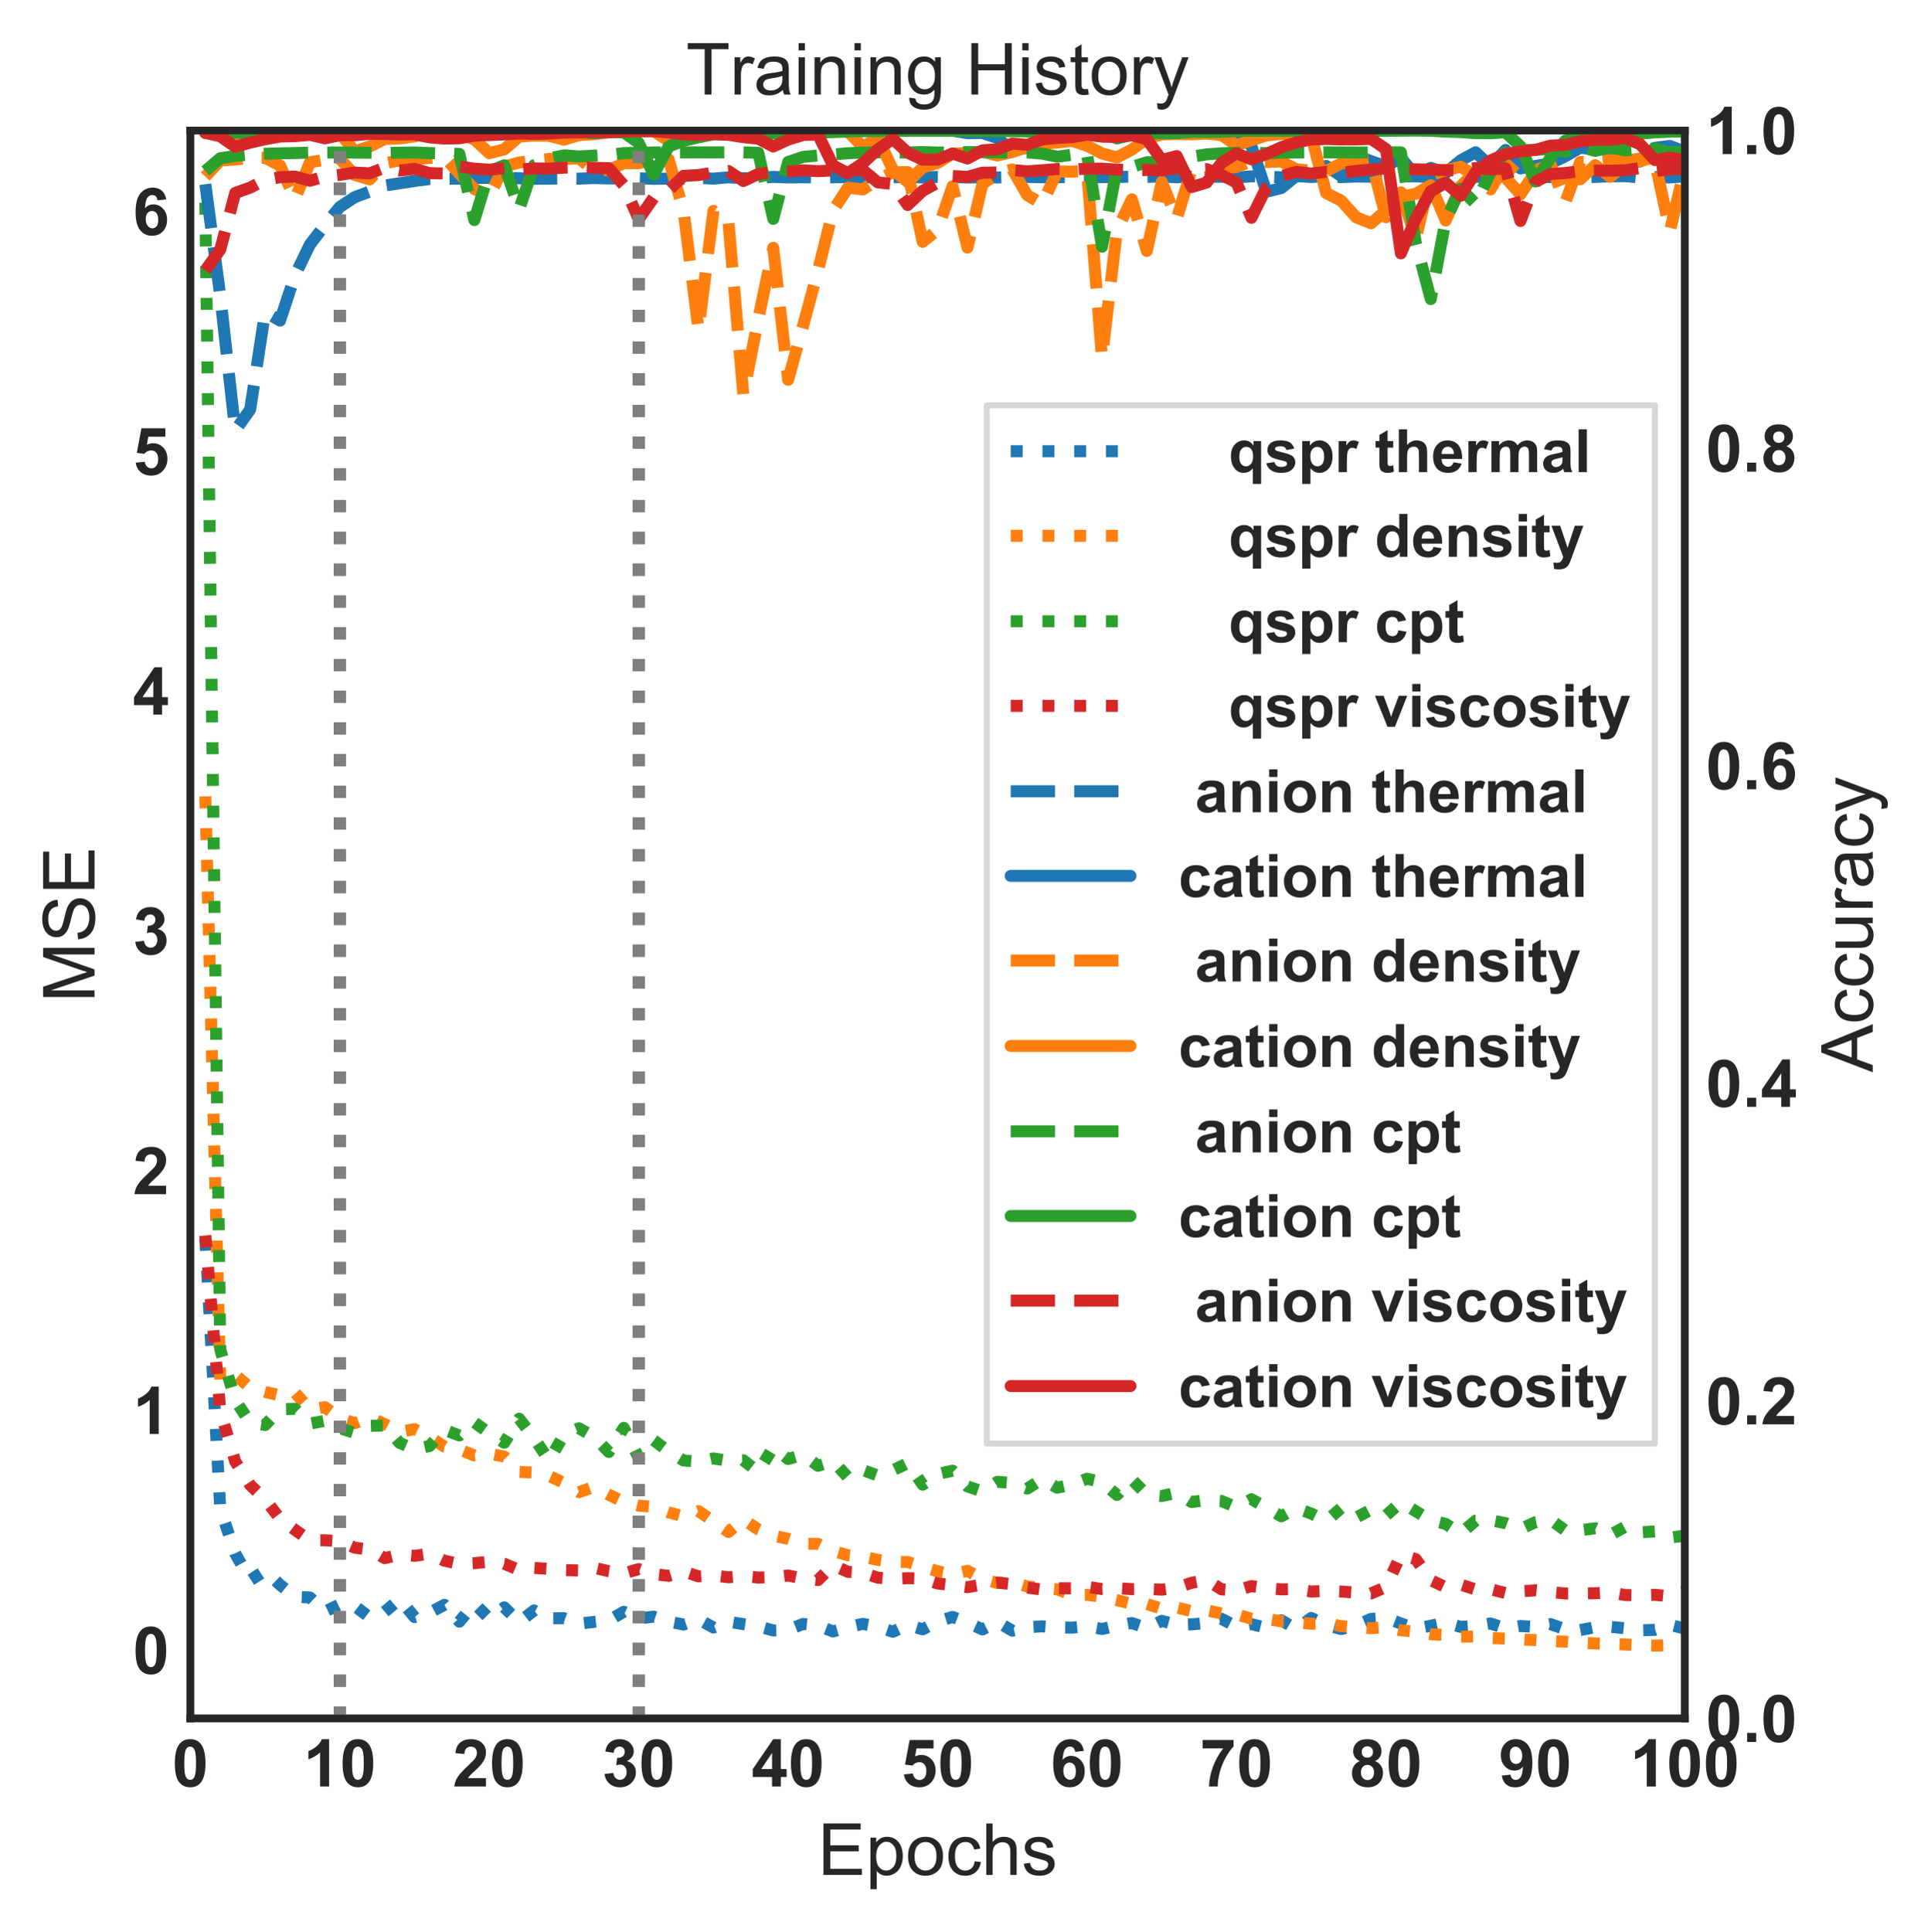 <?xml version="1.0" encoding="utf-8" standalone="no"?>
<!DOCTYPE svg PUBLIC "-//W3C//DTD SVG 1.1//EN"
  "http://www.w3.org/Graphics/SVG/1.1/DTD/svg11.dtd">
<!-- Created with matplotlib (https://matplotlib.org/) -->
<svg height="322.648pt" version="1.1" viewBox="0 0 322.466 322.648" width="322.466pt" xmlns="http://www.w3.org/2000/svg" xmlns:xlink="http://www.w3.org/1999/xlink">
 <defs>
  <style type="text/css">
*{stroke-linecap:butt;stroke-linejoin:round;}
  </style>
 </defs>
 <g id="figure_1">
  <g id="patch_1">
   <path d="M 0 322.648 
L 322.466 322.648 
L 322.466 0 
L 0 0 
z
" style="fill:#ffffff;"/>
  </g>
  <g id="axes_1">
   <g id="patch_2">
    <path d="M 31.791 286.929 
L 281.361 286.929 
L 281.361 21.789 
L 31.791 21.789 
z
" style="fill:#ffffff;"/>
   </g>
   <g id="matplotlib.axis_1">
    <g id="xtick_1">
     <g id="text_1">
      <!-- 0 -->
      <defs>
       <path d="M 27.438 71.875 
Q 37.844 71.875 43.703 64.453 
Q 50.688 55.672 50.688 35.297 
Q 50.688 14.984 43.656 6.109 
Q 37.844 -1.219 27.438 -1.219 
Q 17 -1.219 10.594 6.812 
Q 4.203 14.844 4.203 35.453 
Q 4.203 55.672 11.234 64.547 
Q 17.047 71.875 27.438 71.875 
z
M 27.438 60.5 
Q 24.953 60.5 23 58.906 
Q 21.047 57.328 19.969 53.219 
Q 18.562 47.906 18.562 35.297 
Q 18.562 22.703 19.828 17.984 
Q 21.094 13.281 23.016 11.719 
Q 24.953 10.156 27.438 10.156 
Q 29.938 10.156 31.891 11.734 
Q 33.844 13.328 34.906 17.438 
Q 36.328 22.703 36.328 35.297 
Q 36.328 47.906 35.062 52.609 
Q 33.797 57.328 31.859 58.906 
Q 29.938 60.5 27.438 60.5 
z
" id="Arial-BoldMT-48"/>
      </defs>
      <g style="fill:#262626;" transform="translate(28.733 298.303)scale(0.11 -0.11)">
       <use xlink:href="#Arial-BoldMT-48"/>
      </g>
     </g>
    </g>
    <g id="xtick_2">
     <g id="text_2">
      <!-- 10 -->
      <defs>
       <path d="M 39.359 0 
L 25.641 0 
L 25.641 51.703 
Q 18.109 44.672 7.906 41.312 
L 7.906 53.766 
Q 13.281 55.516 19.578 60.422 
Q 25.875 65.328 28.219 71.875 
L 39.359 71.875 
z
" id="Arial-BoldMT-49"/>
      </defs>
      <g style="fill:#262626;" transform="translate(50.631 298.303)scale(0.11 -0.11)">
       <use xlink:href="#Arial-BoldMT-49"/>
       <use x="55.615" xlink:href="#Arial-BoldMT-48"/>
      </g>
     </g>
    </g>
    <g id="xtick_3">
     <g id="text_3">
      <!-- 20 -->
      <defs>
       <path d="M 50.594 12.75 
L 50.594 0 
L 2.484 0 
Q 3.266 7.234 7.172 13.703 
Q 11.078 20.172 22.609 30.859 
Q 31.891 39.5 33.984 42.578 
Q 36.812 46.828 36.812 50.984 
Q 36.812 55.562 34.344 58.031 
Q 31.891 60.5 27.547 60.5 
Q 23.25 60.5 20.703 57.906 
Q 18.172 55.328 17.781 49.312 
L 4.109 50.688 
Q 5.328 62.016 11.766 66.938 
Q 18.219 71.875 27.875 71.875 
Q 38.484 71.875 44.531 66.156 
Q 50.594 60.453 50.594 51.953 
Q 50.594 47.125 48.859 42.75 
Q 47.125 38.375 43.359 33.594 
Q 40.875 30.422 34.375 24.453 
Q 27.875 18.5 26.141 16.547 
Q 24.422 14.594 23.344 12.75 
z
" id="Arial-BoldMT-50"/>
      </defs>
      <g style="fill:#262626;" transform="translate(75.588 298.303)scale(0.11 -0.11)">
       <use xlink:href="#Arial-BoldMT-50"/>
       <use x="55.615" xlink:href="#Arial-BoldMT-48"/>
      </g>
     </g>
    </g>
    <g id="xtick_4">
     <g id="text_4">
      <!-- 30 -->
      <defs>
       <path d="M 3.766 19 
L 17.047 20.609 
Q 17.672 15.531 20.453 12.844 
Q 23.25 10.156 27.203 10.156 
Q 31.453 10.156 34.344 13.375 
Q 37.25 16.609 37.25 22.078 
Q 37.25 27.25 34.469 30.266 
Q 31.688 33.297 27.688 33.297 
Q 25.047 33.297 21.391 32.281 
L 22.906 43.453 
Q 28.469 43.312 31.391 45.875 
Q 34.328 48.438 34.328 52.688 
Q 34.328 56.297 32.172 58.438 
Q 30.031 60.594 26.469 60.594 
Q 22.953 60.594 20.453 58.156 
Q 17.969 55.719 17.438 51.031 
L 4.781 53.172 
Q 6.109 59.672 8.766 63.547 
Q 11.422 67.438 16.188 69.656 
Q 20.953 71.875 26.859 71.875 
Q 36.969 71.875 43.062 65.438 
Q 48.094 60.156 48.094 53.516 
Q 48.094 44.094 37.797 38.484 
Q 43.953 37.156 47.625 32.562 
Q 51.312 27.984 51.312 21.484 
Q 51.312 12.062 44.422 5.422 
Q 37.547 -1.219 27.297 -1.219 
Q 17.578 -1.219 11.172 4.375 
Q 4.781 9.969 3.766 19 
z
" id="Arial-BoldMT-51"/>
      </defs>
      <g style="fill:#262626;" transform="translate(100.545 298.303)scale(0.11 -0.11)">
       <use xlink:href="#Arial-BoldMT-51"/>
       <use x="55.615" xlink:href="#Arial-BoldMT-48"/>
      </g>
     </g>
    </g>
    <g id="xtick_5">
     <g id="text_5">
      <!-- 40 -->
      <defs>
       <path d="M 31.156 0 
L 31.156 14.406 
L 1.859 14.406 
L 1.859 26.422 
L 32.906 71.875 
L 44.438 71.875 
L 44.438 26.469 
L 53.328 26.469 
L 53.328 14.406 
L 44.438 14.406 
L 44.438 0 
z
M 31.156 26.469 
L 31.156 50.922 
L 14.703 26.469 
z
" id="Arial-BoldMT-52"/>
      </defs>
      <g style="fill:#262626;" transform="translate(125.502 298.303)scale(0.11 -0.11)">
       <use xlink:href="#Arial-BoldMT-52"/>
       <use x="55.615" xlink:href="#Arial-BoldMT-48"/>
      </g>
     </g>
    </g>
    <g id="xtick_6">
     <g id="text_6">
      <!-- 50 -->
      <defs>
       <path d="M 4.438 18.406 
L 18.109 19.828 
Q 18.703 15.188 21.578 12.469 
Q 24.469 9.766 28.219 9.766 
Q 32.516 9.766 35.5 13.25 
Q 38.484 16.75 38.484 23.781 
Q 38.484 30.375 35.516 33.672 
Q 32.562 36.969 27.828 36.969 
Q 21.922 36.969 17.234 31.734 
L 6.109 33.344 
L 13.141 70.609 
L 49.422 70.609 
L 49.422 57.766 
L 23.531 57.766 
L 21.391 45.609 
Q 25.984 47.906 30.766 47.906 
Q 39.891 47.906 46.234 41.266 
Q 52.594 34.625 52.594 24.031 
Q 52.594 15.188 47.469 8.25 
Q 40.484 -1.219 28.078 -1.219 
Q 18.172 -1.219 11.922 4.094 
Q 5.672 9.422 4.438 18.406 
z
" id="Arial-BoldMT-53"/>
      </defs>
      <g style="fill:#262626;" transform="translate(150.459 298.303)scale(0.11 -0.11)">
       <use xlink:href="#Arial-BoldMT-53"/>
       <use x="55.615" xlink:href="#Arial-BoldMT-48"/>
      </g>
     </g>
    </g>
    <g id="xtick_7">
     <g id="text_7">
      <!-- 60 -->
      <defs>
       <path d="M 50.734 54.047 
L 37.453 52.594 
Q 36.969 56.688 34.906 58.641 
Q 32.859 60.594 29.594 60.594 
Q 25.25 60.594 22.234 56.688 
Q 19.234 52.781 18.453 40.438 
Q 23.578 46.484 31.203 46.484 
Q 39.797 46.484 45.922 39.938 
Q 52.047 33.406 52.047 23.047 
Q 52.047 12.062 45.594 5.422 
Q 39.156 -1.219 29.047 -1.219 
Q 18.219 -1.219 11.234 7.203 
Q 4.25 15.625 4.25 34.812 
Q 4.25 54.5 11.516 63.188 
Q 18.797 71.875 30.422 71.875 
Q 38.578 71.875 43.922 67.312 
Q 49.266 62.75 50.734 54.047 
z
M 19.625 24.125 
Q 19.625 17.438 22.703 13.797 
Q 25.781 10.156 29.734 10.156 
Q 33.547 10.156 36.078 13.125 
Q 38.625 16.109 38.625 22.906 
Q 38.625 29.891 35.891 33.125 
Q 33.156 36.375 29.047 36.375 
Q 25.094 36.375 22.359 33.266 
Q 19.625 30.172 19.625 24.125 
z
" id="Arial-BoldMT-54"/>
      </defs>
      <g style="fill:#262626;" transform="translate(175.416 298.303)scale(0.11 -0.11)">
       <use xlink:href="#Arial-BoldMT-54"/>
       <use x="55.615" xlink:href="#Arial-BoldMT-48"/>
      </g>
     </g>
    </g>
    <g id="xtick_8">
     <g id="text_8">
      <!-- 70 -->
      <defs>
       <path d="M 4.25 57.859 
L 4.25 70.609 
L 51.172 70.609 
L 51.172 60.641 
Q 45.359 54.938 39.344 44.234 
Q 33.344 33.547 30.188 21.5 
Q 27.047 9.469 27.094 0 
L 13.875 0 
Q 14.203 14.844 19.984 30.266 
Q 25.781 45.703 35.453 57.859 
z
" id="Arial-BoldMT-55"/>
      </defs>
      <g style="fill:#262626;" transform="translate(200.373 298.303)scale(0.11 -0.11)">
       <use xlink:href="#Arial-BoldMT-55"/>
       <use x="55.615" xlink:href="#Arial-BoldMT-48"/>
      </g>
     </g>
    </g>
    <g id="xtick_9">
     <g id="text_9">
      <!-- 80 -->
      <defs>
       <path d="M 16.016 38.625 
Q 10.688 40.875 8.266 44.797 
Q 5.859 48.734 5.859 53.422 
Q 5.859 61.422 11.453 66.641 
Q 17.047 71.875 27.344 71.875 
Q 37.547 71.875 43.188 66.641 
Q 48.828 61.422 48.828 53.422 
Q 48.828 48.438 46.234 44.547 
Q 43.656 40.672 38.969 38.625 
Q 44.922 36.234 48.016 31.641 
Q 51.125 27.047 51.125 21.047 
Q 51.125 11.141 44.797 4.938 
Q 38.484 -1.266 27.984 -1.266 
Q 18.219 -1.266 11.719 3.859 
Q 4.047 9.906 4.047 20.453 
Q 4.047 26.266 6.922 31.125 
Q 9.812 35.984 16.016 38.625 
z
M 18.844 52.438 
Q 18.844 48.344 21.156 46.047 
Q 23.484 43.75 27.344 43.75 
Q 31.25 43.75 33.594 46.062 
Q 35.938 48.391 35.938 52.484 
Q 35.938 56.344 33.609 58.656 
Q 31.297 60.984 27.484 60.984 
Q 23.531 60.984 21.188 58.641 
Q 18.844 56.297 18.844 52.438 
z
M 17.578 21.781 
Q 17.578 16.109 20.484 12.938 
Q 23.391 9.766 27.734 9.766 
Q 31.984 9.766 34.766 12.812 
Q 37.547 15.875 37.547 21.625 
Q 37.547 26.656 34.719 29.703 
Q 31.891 32.766 27.547 32.766 
Q 22.516 32.766 20.047 29.297 
Q 17.578 25.828 17.578 21.781 
z
" id="Arial-BoldMT-56"/>
      </defs>
      <g style="fill:#262626;" transform="translate(225.33 298.303)scale(0.11 -0.11)">
       <use xlink:href="#Arial-BoldMT-56"/>
       <use x="55.615" xlink:href="#Arial-BoldMT-48"/>
      </g>
     </g>
    </g>
    <g id="xtick_10">
     <g id="text_10">
      <!-- 90 -->
      <defs>
       <path d="M 4.547 16.547 
L 17.828 18.016 
Q 18.312 13.969 20.359 12.016 
Q 22.406 10.062 25.781 10.062 
Q 30.031 10.062 33 13.969 
Q 35.984 17.875 36.812 30.172 
Q 31.641 24.172 23.875 24.172 
Q 15.438 24.172 9.297 30.688 
Q 3.172 37.203 3.172 47.656 
Q 3.172 58.547 9.641 65.203 
Q 16.109 71.875 26.125 71.875 
Q 37.016 71.875 44 63.453 
Q 50.984 55.031 50.984 35.75 
Q 50.984 16.109 43.703 7.422 
Q 36.422 -1.266 24.75 -1.266 
Q 16.359 -1.266 11.172 3.203 
Q 6 7.672 4.547 16.547 
z
M 35.594 46.531 
Q 35.594 53.172 32.547 56.828 
Q 29.5 60.5 25.484 60.5 
Q 21.688 60.5 19.172 57.5 
Q 16.656 54.5 16.656 47.656 
Q 16.656 40.719 19.391 37.469 
Q 22.125 34.234 26.219 34.234 
Q 30.172 34.234 32.875 37.359 
Q 35.594 40.484 35.594 46.531 
z
" id="Arial-BoldMT-57"/>
      </defs>
      <g style="fill:#262626;" transform="translate(250.287 298.303)scale(0.11 -0.11)">
       <use xlink:href="#Arial-BoldMT-57"/>
       <use x="55.615" xlink:href="#Arial-BoldMT-48"/>
      </g>
     </g>
    </g>
    <g id="xtick_11">
     <g id="text_11">
      <!-- 100 -->
      <g style="fill:#262626;" transform="translate(272.186 298.303)scale(0.11 -0.11)">
       <use xlink:href="#Arial-BoldMT-49"/>
       <use x="55.615" xlink:href="#Arial-BoldMT-48"/>
       <use x="111.23" xlink:href="#Arial-BoldMT-48"/>
      </g>
     </g>
    </g>
    <g id="text_12">
     <!-- Epochs -->
     <defs>
      <path d="M 7.906 0 
L 7.906 71.578 
L 59.672 71.578 
L 59.672 63.141 
L 17.391 63.141 
L 17.391 41.219 
L 56.984 41.219 
L 56.984 32.812 
L 17.391 32.812 
L 17.391 8.453 
L 61.328 8.453 
L 61.328 0 
z
" id="ArialMT-69"/>
      <path d="M 6.594 -19.875 
L 6.594 51.859 
L 14.594 51.859 
L 14.594 45.125 
Q 17.438 49.078 21 51.047 
Q 24.562 53.031 29.641 53.031 
Q 36.281 53.031 41.359 49.609 
Q 46.438 46.188 49.016 39.953 
Q 51.609 33.734 51.609 26.312 
Q 51.609 18.359 48.75 11.984 
Q 45.906 5.609 40.453 2.219 
Q 35.016 -1.172 29 -1.172 
Q 24.609 -1.172 21.109 0.688 
Q 17.625 2.547 15.375 5.375 
L 15.375 -19.875 
z
M 14.547 25.641 
Q 14.547 15.625 18.594 10.844 
Q 22.656 6.062 28.422 6.062 
Q 34.281 6.062 38.453 11.016 
Q 42.625 15.969 42.625 26.375 
Q 42.625 36.281 38.547 41.203 
Q 34.469 46.141 28.812 46.141 
Q 23.188 46.141 18.859 40.891 
Q 14.547 35.641 14.547 25.641 
z
" id="ArialMT-112"/>
      <path d="M 3.328 25.922 
Q 3.328 40.328 11.328 47.266 
Q 18.016 53.031 27.641 53.031 
Q 38.328 53.031 45.109 46.016 
Q 51.906 39.016 51.906 26.656 
Q 51.906 16.656 48.906 10.906 
Q 45.906 5.172 40.156 2 
Q 34.422 -1.172 27.641 -1.172 
Q 16.75 -1.172 10.031 5.812 
Q 3.328 12.797 3.328 25.922 
z
M 12.359 25.922 
Q 12.359 15.969 16.703 11.016 
Q 21.047 6.062 27.641 6.062 
Q 34.188 6.062 38.531 11.031 
Q 42.875 16.016 42.875 26.219 
Q 42.875 35.844 38.5 40.797 
Q 34.125 45.75 27.641 45.75 
Q 21.047 45.75 16.703 40.812 
Q 12.359 35.891 12.359 25.922 
z
" id="ArialMT-111"/>
      <path d="M 40.438 19 
L 49.078 17.875 
Q 47.656 8.938 41.812 3.875 
Q 35.984 -1.172 27.484 -1.172 
Q 16.844 -1.172 10.375 5.781 
Q 3.906 12.75 3.906 25.734 
Q 3.906 34.125 6.688 40.422 
Q 9.469 46.734 15.156 49.875 
Q 20.844 53.031 27.547 53.031 
Q 35.984 53.031 41.359 48.75 
Q 46.734 44.484 48.25 36.625 
L 39.703 35.297 
Q 38.484 40.531 35.375 43.156 
Q 32.281 45.797 27.875 45.797 
Q 21.234 45.797 17.078 41.031 
Q 12.938 36.281 12.938 25.984 
Q 12.938 15.531 16.938 10.797 
Q 20.953 6.062 27.391 6.062 
Q 32.562 6.062 36.031 9.234 
Q 39.5 12.406 40.438 19 
z
" id="ArialMT-99"/>
      <path d="M 6.594 0 
L 6.594 71.578 
L 15.375 71.578 
L 15.375 45.906 
Q 21.531 53.031 30.906 53.031 
Q 36.672 53.031 40.922 50.75 
Q 45.172 48.484 47 44.484 
Q 48.828 40.484 48.828 32.859 
L 48.828 0 
L 40.047 0 
L 40.047 32.859 
Q 40.047 39.453 37.188 42.453 
Q 34.328 45.453 29.109 45.453 
Q 25.203 45.453 21.75 43.422 
Q 18.312 41.406 16.844 37.938 
Q 15.375 34.469 15.375 28.375 
L 15.375 0 
z
" id="ArialMT-104"/>
      <path d="M 3.078 15.484 
L 11.766 16.844 
Q 12.5 11.625 15.844 8.844 
Q 19.188 6.062 25.203 6.062 
Q 31.25 6.062 34.172 8.516 
Q 37.109 10.984 37.109 14.312 
Q 37.109 17.281 34.516 19 
Q 32.719 20.172 25.531 21.969 
Q 15.875 24.422 12.141 26.203 
Q 8.406 27.984 6.469 31.125 
Q 4.547 34.281 4.547 38.094 
Q 4.547 41.547 6.125 44.5 
Q 7.719 47.469 10.453 49.422 
Q 12.5 50.922 16.031 51.969 
Q 19.578 53.031 23.641 53.031 
Q 29.734 53.031 34.344 51.266 
Q 38.969 49.516 41.156 46.5 
Q 43.359 43.5 44.188 38.484 
L 35.594 37.312 
Q 35.016 41.312 32.203 43.547 
Q 29.391 45.797 24.266 45.797 
Q 18.219 45.797 15.625 43.797 
Q 13.031 41.797 13.031 39.109 
Q 13.031 37.406 14.109 36.031 
Q 15.188 34.625 17.484 33.688 
Q 18.797 33.203 25.25 31.453 
Q 34.578 28.953 38.25 27.359 
Q 41.938 25.781 44.031 22.75 
Q 46.141 19.734 46.141 15.234 
Q 46.141 10.844 43.578 6.953 
Q 41.016 3.078 36.172 0.953 
Q 31.344 -1.172 25.25 -1.172 
Q 15.141 -1.172 9.844 3.031 
Q 4.547 7.234 3.078 15.484 
z
" id="ArialMT-115"/>
     </defs>
     <g style="fill:#262626;" transform="translate(136.565 313.063)scale(0.12 -0.12)">
      <use xlink:href="#ArialMT-69"/>
      <use x="66.699" xlink:href="#ArialMT-112"/>
      <use x="122.314" xlink:href="#ArialMT-111"/>
      <use x="177.93" xlink:href="#ArialMT-99"/>
      <use x="227.93" xlink:href="#ArialMT-104"/>
      <use x="283.545" xlink:href="#ArialMT-115"/>
     </g>
    </g>
   </g>
   <g id="matplotlib.axis_2">
    <g id="ytick_1">
     <g id="line2d_1"/>
     <g id="text_13">
      <!-- 0 -->
      <g style="fill:#262626;" transform="translate(22.174 279.481)scale(0.11 -0.11)">
       <use xlink:href="#Arial-BoldMT-48"/>
      </g>
     </g>
    </g>
    <g id="ytick_2">
     <g id="line2d_2"/>
     <g id="text_14">
      <!-- 1 -->
      <g style="fill:#262626;" transform="translate(22.174 239.44)scale(0.11 -0.11)">
       <use xlink:href="#Arial-BoldMT-49"/>
      </g>
     </g>
    </g>
    <g id="ytick_3">
     <g id="line2d_3"/>
     <g id="text_15">
      <!-- 2 -->
      <g style="fill:#262626;" transform="translate(22.174 199.399)scale(0.11 -0.11)">
       <use xlink:href="#Arial-BoldMT-50"/>
      </g>
     </g>
    </g>
    <g id="ytick_4">
     <g id="line2d_4"/>
     <g id="text_16">
      <!-- 3 -->
      <g style="fill:#262626;" transform="translate(22.174 159.358)scale(0.11 -0.11)">
       <use xlink:href="#Arial-BoldMT-51"/>
      </g>
     </g>
    </g>
    <g id="ytick_5">
     <g id="line2d_5"/>
     <g id="text_17">
      <!-- 4 -->
      <g style="fill:#262626;" transform="translate(22.174 119.317)scale(0.11 -0.11)">
       <use xlink:href="#Arial-BoldMT-52"/>
      </g>
     </g>
    </g>
    <g id="ytick_6">
     <g id="line2d_6"/>
     <g id="text_18">
      <!-- 5 -->
      <g style="fill:#262626;" transform="translate(22.174 79.276)scale(0.11 -0.11)">
       <use xlink:href="#Arial-BoldMT-53"/>
      </g>
     </g>
    </g>
    <g id="ytick_7">
     <g id="line2d_7"/>
     <g id="text_19">
      <!-- 6 -->
      <g style="fill:#262626;" transform="translate(22.174 39.235)scale(0.11 -0.11)">
       <use xlink:href="#Arial-BoldMT-54"/>
      </g>
     </g>
    </g>
    <g id="text_20">
     <!-- MSE -->
     <defs>
      <path d="M 7.422 0 
L 7.422 71.578 
L 21.688 71.578 
L 38.625 20.906 
Q 40.969 13.812 42.047 10.297 
Q 43.266 14.203 45.844 21.781 
L 62.984 71.578 
L 75.734 71.578 
L 75.734 0 
L 66.609 0 
L 66.609 59.906 
L 45.797 0 
L 37.25 0 
L 16.547 60.938 
L 16.547 0 
z
" id="ArialMT-77"/>
      <path d="M 4.5 23 
L 13.422 23.781 
Q 14.062 18.406 16.375 14.969 
Q 18.703 11.531 23.578 9.406 
Q 28.469 7.281 34.578 7.281 
Q 39.984 7.281 44.141 8.891 
Q 48.297 10.5 50.312 13.297 
Q 52.344 16.109 52.344 19.438 
Q 52.344 22.797 50.391 25.312 
Q 48.438 27.828 43.953 29.547 
Q 41.062 30.672 31.203 33.031 
Q 21.344 35.406 17.391 37.5 
Q 12.25 40.188 9.734 44.156 
Q 7.234 48.141 7.234 53.078 
Q 7.234 58.5 10.297 63.203 
Q 13.375 67.922 19.281 70.359 
Q 25.203 72.797 32.422 72.797 
Q 40.375 72.797 46.453 70.234 
Q 52.547 67.672 55.812 62.688 
Q 59.078 57.719 59.328 51.422 
L 50.25 50.734 
Q 49.516 57.516 45.281 60.984 
Q 41.062 64.453 32.812 64.453 
Q 24.219 64.453 20.281 61.297 
Q 16.359 58.156 16.359 53.719 
Q 16.359 49.859 19.141 47.359 
Q 21.875 44.875 33.422 42.266 
Q 44.969 39.656 49.266 37.703 
Q 55.516 34.812 58.484 30.391 
Q 61.469 25.984 61.469 20.219 
Q 61.469 14.5 58.203 9.438 
Q 54.938 4.391 48.797 1.578 
Q 42.672 -1.219 35.016 -1.219 
Q 25.297 -1.219 18.719 1.609 
Q 12.156 4.438 8.422 10.125 
Q 4.688 15.828 4.5 23 
z
" id="ArialMT-83"/>
     </defs>
     <g style="fill:#262626;" transform="translate(15.789 167.362)rotate(-90)scale(0.12 -0.12)">
      <use xlink:href="#ArialMT-77"/>
      <use x="83.301" xlink:href="#ArialMT-83"/>
      <use x="150" xlink:href="#ArialMT-69"/>
     </g>
    </g>
   </g>
   <g id="line2d_8">
    <path clip-path="url(#p00387bc109)" d="M 34.287 206.839 
L 36.783 251.926 
L 39.279 259.385 
L 41.774 263.874 
L 44.27 262.253 
L 46.766 264.628 
L 49.261 266.62 
L 51.757 266.746 
L 54.253 269.1 
L 56.748 267.892 
L 59.244 268.181 
L 61.74 270.07 
L 64.236 269.139 
L 66.731 267.02 
L 69.227 270.023 
L 71.723 269.296 
L 74.218 267.968 
L 76.714 270.777 
L 79.21 267.745 
L 81.705 270.242 
L 84.201 268.395 
L 86.697 270.851 
L 89.193 268.902 
L 91.688 270.22 
L 94.184 270.204 
L 96.68 271.122 
L 99.175 270.82 
L 101.671 270.576 
L 104.167 269.129 
L 106.662 270.243 
L 109.158 269.938 
L 111.654 270.759 
L 114.15 271.263 
L 116.645 270.381 
L 119.141 271.758 
L 121.637 270.785 
L 124.132 271.192 
L 126.628 271.552 
L 129.124 272.244 
L 131.619 272.145 
L 134.115 271.159 
L 136.611 271.435 
L 139.107 272.41 
L 141.602 271.685 
L 144.098 271.143 
L 146.594 271.605 
L 149.089 272.47 
L 151.585 271.306 
L 154.081 272.061 
L 156.576 270.734 
L 159.072 269.99 
L 161.568 270.943 
L 164.064 272.077 
L 166.559 270.817 
L 169.055 272.288 
L 171.551 271.713 
L 174.046 271.56 
L 176.542 271.744 
L 179.038 271.778 
L 181.533 271.543 
L 184.029 272.006 
L 186.525 271.422 
L 189.021 271.007 
L 191.516 271.872 
L 194.012 270.635 
L 196.508 271.32 
L 199.003 271.229 
L 201.499 270.994 
L 203.995 270.311 
L 206.49 271.584 
L 208.986 271.191 
L 211.482 271.818 
L 213.978 270.556 
L 216.473 272.001 
L 218.969 270.158 
L 221.465 271.347 
L 223.96 272.013 
L 226.456 271.413 
L 228.952 270.326 
L 231.447 270.149 
L 233.943 271.082 
L 236.439 271.94 
L 238.935 271.464 
L 241.43 270.936 
L 243.926 271.655 
L 246.422 271.493 
L 248.917 271.078 
L 251.413 271.917 
L 253.909 271.506 
L 256.404 271.656 
L 258.9 271.18 
L 261.396 272.046 
L 263.892 272.182 
L 266.387 271.702 
L 268.883 271.636 
L 271.379 271.884 
L 273.874 272.217 
L 276.37 272.146 
L 278.866 271.315 
L 281.361 271.937 
" style="fill:none;stroke:#1f77b4;stroke-dasharray:2,3.3;stroke-dashoffset:0;stroke-width:2;"/>
   </g>
   <g id="line2d_9">
    <path clip-path="url(#p00387bc109)" d="M 34.287 132.974 
L 36.783 230.474 
L 39.279 229.574 
L 41.774 231.711 
L 44.27 232.42 
L 46.766 232.998 
L 49.261 232.541 
L 51.757 235.376 
L 54.253 234.961 
L 56.748 236.845 
L 59.244 237.638 
L 61.74 236.66 
L 64.236 237.781 
L 66.731 239.079 
L 69.227 238.641 
L 71.723 239.887 
L 74.218 241.565 
L 76.714 242.019 
L 79.21 243.024 
L 81.705 242.736 
L 84.201 243.211 
L 86.697 245.779 
L 89.193 245.886 
L 91.688 246.454 
L 94.184 247.611 
L 96.68 249.159 
L 99.175 248.266 
L 101.671 249.584 
L 104.167 250.795 
L 106.662 251.415 
L 109.158 251.6 
L 111.654 252.527 
L 114.15 253.201 
L 116.645 252.321 
L 119.141 254.021 
L 121.637 255.807 
L 124.132 253.712 
L 126.628 255.386 
L 129.124 256.431 
L 131.619 256.94 
L 134.115 257.752 
L 136.611 257.799 
L 139.107 258.978 
L 141.602 259.696 
L 144.098 259.935 
L 146.594 260.456 
L 149.089 260.804 
L 151.585 260.818 
L 154.081 261.623 
L 156.576 262.368 
L 159.072 262.853 
L 161.568 262.289 
L 164.064 263.662 
L 166.559 264.324 
L 169.055 264.184 
L 171.551 264.912 
L 174.046 265.148 
L 176.542 265.38 
L 179.038 266.31 
L 181.533 266.303 
L 184.029 266.599 
L 186.525 267.191 
L 189.021 267.813 
L 191.516 267.843 
L 194.012 268.619 
L 196.508 268.424 
L 199.003 269.031 
L 201.499 268.896 
L 203.995 269.403 
L 206.49 269.548 
L 208.986 270.294 
L 211.482 270.353 
L 213.978 270.709 
L 216.473 270.855 
L 218.969 271.13 
L 221.465 271.065 
L 223.96 271.523 
L 226.456 271.729 
L 228.952 271.873 
L 231.447 271.704 
L 233.943 272.225 
L 236.439 272.447 
L 238.935 272.88 
L 241.43 273.003 
L 243.926 273.285 
L 246.422 273.259 
L 248.917 273.517 
L 251.413 273.608 
L 253.909 273.733 
L 256.404 273.866 
L 258.9 274.025 
L 261.396 274.121 
L 263.892 274.303 
L 266.387 274.414 
L 268.883 274.486 
L 271.379 274.592 
L 273.874 274.707 
L 276.37 274.771 
L 278.866 274.711 
L 281.361 274.878 
" style="fill:none;stroke:#ff7f0e;stroke-dasharray:2,3.3;stroke-dashoffset:0;stroke-width:2;"/>
   </g>
   <g id="line2d_10">
    <path clip-path="url(#p00387bc109)" d="M 34.287 33.841 
L 36.783 225.338 
L 39.279 233.785 
L 41.774 237.562 
L 44.27 237.951 
L 46.766 235.325 
L 49.261 235.245 
L 51.757 237.713 
L 54.253 237.237 
L 56.748 238.475 
L 59.244 239.268 
L 61.74 238.088 
L 64.236 238.02 
L 66.731 240.919 
L 69.227 242.037 
L 71.723 241.455 
L 74.218 238.744 
L 76.714 239.689 
L 79.21 237.491 
L 81.705 239.299 
L 84.201 240.913 
L 86.697 236.894 
L 89.193 240.109 
L 91.688 243.883 
L 94.184 239.552 
L 96.68 238.49 
L 99.175 239.887 
L 101.671 242.45 
L 104.167 238.413 
L 106.662 243.443 
L 109.158 240.478 
L 111.654 242.363 
L 114.15 243.866 
L 116.645 244.072 
L 119.141 243.527 
L 121.637 243.925 
L 124.132 243.826 
L 126.628 245.783 
L 129.124 241.664 
L 131.619 243.623 
L 134.115 242.901 
L 136.611 244.758 
L 139.107 243.964 
L 141.602 246.678 
L 144.098 245.463 
L 146.594 246.386 
L 149.089 245.509 
L 151.585 244.313 
L 154.081 247.905 
L 156.576 246.123 
L 159.072 245.572 
L 161.568 248.203 
L 164.064 249.028 
L 166.559 247.426 
L 169.055 247.634 
L 171.551 248.558 
L 174.046 246.958 
L 176.542 248.417 
L 179.038 247.882 
L 181.533 246.917 
L 184.029 247.482 
L 186.525 249.623 
L 189.021 247.04 
L 191.516 249.578 
L 194.012 249.802 
L 196.508 249.255 
L 199.003 250.809 
L 201.499 250.452 
L 203.995 250.63 
L 206.49 251.703 
L 208.986 250.331 
L 211.482 251.749 
L 213.978 253.188 
L 216.473 251.801 
L 218.969 252.732 
L 221.465 253.983 
L 223.96 251.816 
L 226.456 253.403 
L 228.952 252.088 
L 231.447 253.058 
L 233.943 250.836 
L 236.439 252.345 
L 238.935 253.844 
L 241.43 254.454 
L 243.926 256.061 
L 246.422 253.92 
L 248.917 253.859 
L 251.413 254.326 
L 253.909 255.315 
L 256.404 254.17 
L 258.9 253.74 
L 261.396 255.548 
L 263.892 255.517 
L 266.387 255.186 
L 268.883 256.303 
L 271.379 254.953 
L 273.874 255.866 
L 276.37 255.708 
L 278.866 256.742 
L 281.361 256.408 
" style="fill:none;stroke:#2ca02c;stroke-dasharray:2,3.3;stroke-dashoffset:0;stroke-width:2;"/>
   </g>
   <g id="line2d_11">
    <path clip-path="url(#p00387bc109)" d="M 34.287 206.297 
L 36.783 235.603 
L 39.279 244.035 
L 41.774 247.955 
L 44.27 250.354 
L 46.766 253.607 
L 49.261 255.457 
L 51.757 257.209 
L 54.253 257.192 
L 56.748 257.349 
L 59.244 258.435 
L 61.74 258.732 
L 64.236 260.179 
L 66.731 259.58 
L 69.227 259.789 
L 71.723 259.431 
L 74.218 260.601 
L 76.714 261.142 
L 79.21 261.013 
L 81.705 260.764 
L 84.201 261.104 
L 86.697 262.162 
L 89.193 261.805 
L 91.688 261.962 
L 94.184 262.172 
L 96.68 262.231 
L 99.175 261.773 
L 101.671 262.36 
L 104.167 262.721 
L 106.662 262.004 
L 109.158 262.85 
L 111.654 263.123 
L 114.15 262.387 
L 116.645 263.216 
L 119.141 263.058 
L 121.637 263.371 
L 124.132 263.183 
L 126.628 263.416 
L 129.124 263.361 
L 131.619 263.076 
L 134.115 263.582 
L 136.611 263.83 
L 139.107 261.356 
L 141.602 262.455 
L 144.098 262.606 
L 146.594 263.437 
L 149.089 263.629 
L 151.585 263.519 
L 154.081 263.601 
L 156.576 264.405 
L 159.072 264.667 
L 161.568 265.024 
L 164.064 264.574 
L 166.559 264.254 
L 169.055 264.54 
L 171.551 265.097 
L 174.046 265.43 
L 176.542 265.212 
L 179.038 265.201 
L 181.533 264.957 
L 184.029 265.334 
L 186.525 265.178 
L 189.021 265.35 
L 191.516 265.318 
L 194.012 265.433 
L 196.508 265.118 
L 199.003 264.285 
L 201.499 263.809 
L 203.995 265.386 
L 206.49 265.575 
L 208.986 264.838 
L 211.482 265.186 
L 213.978 265.386 
L 216.473 265.345 
L 218.969 265.753 
L 221.465 265.631 
L 223.96 265.751 
L 226.456 265.929 
L 228.952 266.068 
L 231.447 264.998 
L 233.943 259.6 
L 236.439 260.342 
L 238.935 263.863 
L 241.43 265.031 
L 243.926 264.59 
L 246.422 265.406 
L 248.917 265.366 
L 251.413 265.998 
L 253.909 265.704 
L 256.404 265.553 
L 258.9 265.833 
L 261.396 266.074 
L 263.892 266.075 
L 266.387 266.035 
L 268.883 265.889 
L 271.379 266.337 
L 273.874 266.382 
L 276.37 266.298 
L 278.866 266.538 
L 281.361 265.748 
" style="fill:none;stroke:#d62728;stroke-dasharray:2,3.3;stroke-dashoffset:0;stroke-width:2;"/>
   </g>
   <g id="patch_3">
    <path d="M 31.791 286.929 
L 31.791 21.789 
" style="fill:none;stroke:#262626;stroke-linecap:square;stroke-linejoin:miter;stroke-width:1.25;"/>
   </g>
   <g id="patch_4">
    <path d="M 281.361 286.929 
L 281.361 21.789 
" style="fill:none;stroke:#262626;stroke-linecap:square;stroke-linejoin:miter;stroke-width:1.25;"/>
   </g>
   <g id="patch_5">
    <path d="M 31.791 286.929 
L 281.361 286.929 
" style="fill:none;stroke:#262626;stroke-linecap:square;stroke-linejoin:miter;stroke-width:1.25;"/>
   </g>
   <g id="patch_6">
    <path d="M 31.791 21.789 
L 281.361 21.789 
" style="fill:none;stroke:#262626;stroke-linecap:square;stroke-linejoin:miter;stroke-width:1.25;"/>
   </g>
   <g id="text_21">
    <!-- Training History -->
    <defs>
     <path d="M 25.922 0 
L 25.922 63.141 
L 2.344 63.141 
L 2.344 71.578 
L 59.078 71.578 
L 59.078 63.141 
L 35.406 63.141 
L 35.406 0 
z
" id="ArialMT-84"/>
     <path d="M 6.5 0 
L 6.5 51.859 
L 14.406 51.859 
L 14.406 44 
Q 17.438 49.516 20 51.266 
Q 22.562 53.031 25.641 53.031 
Q 30.078 53.031 34.672 50.203 
L 31.641 42.047 
Q 28.422 43.953 25.203 43.953 
Q 22.312 43.953 20.016 42.219 
Q 17.719 40.484 16.75 37.406 
Q 15.281 32.719 15.281 27.156 
L 15.281 0 
z
" id="ArialMT-114"/>
     <path d="M 40.438 6.391 
Q 35.547 2.25 31.031 0.531 
Q 26.516 -1.172 21.344 -1.172 
Q 12.797 -1.172 8.203 3 
Q 3.609 7.172 3.609 13.672 
Q 3.609 17.484 5.344 20.625 
Q 7.078 23.781 9.891 25.688 
Q 12.703 27.594 16.219 28.562 
Q 18.797 29.25 24.031 29.891 
Q 34.672 31.156 39.703 32.906 
Q 39.75 34.719 39.75 35.203 
Q 39.75 40.578 37.25 42.781 
Q 33.891 45.75 27.25 45.75 
Q 21.047 45.75 18.094 43.578 
Q 15.141 41.406 13.719 35.891 
L 5.125 37.062 
Q 6.297 42.578 8.984 45.969 
Q 11.672 49.359 16.75 51.188 
Q 21.828 53.031 28.516 53.031 
Q 35.156 53.031 39.297 51.469 
Q 43.453 49.906 45.406 47.531 
Q 47.359 45.172 48.141 41.547 
Q 48.578 39.312 48.578 33.453 
L 48.578 21.734 
Q 48.578 9.469 49.141 6.219 
Q 49.703 2.984 51.375 0 
L 42.188 0 
Q 40.828 2.734 40.438 6.391 
z
M 39.703 26.031 
Q 34.906 24.078 25.344 22.703 
Q 19.922 21.922 17.672 20.938 
Q 15.438 19.969 14.203 18.094 
Q 12.984 16.219 12.984 13.922 
Q 12.984 10.406 15.641 8.062 
Q 18.312 5.719 23.438 5.719 
Q 28.516 5.719 32.469 7.938 
Q 36.422 10.156 38.281 14.016 
Q 39.703 17 39.703 22.797 
z
" id="ArialMT-97"/>
     <path d="M 6.641 61.469 
L 6.641 71.578 
L 15.438 71.578 
L 15.438 61.469 
z
M 6.641 0 
L 6.641 51.859 
L 15.438 51.859 
L 15.438 0 
z
" id="ArialMT-105"/>
     <path d="M 6.594 0 
L 6.594 51.859 
L 14.5 51.859 
L 14.5 44.484 
Q 20.219 53.031 31 53.031 
Q 35.688 53.031 39.625 51.344 
Q 43.562 49.656 45.516 46.922 
Q 47.469 44.188 48.25 40.438 
Q 48.734 37.984 48.734 31.891 
L 48.734 0 
L 39.938 0 
L 39.938 31.547 
Q 39.938 36.922 38.906 39.578 
Q 37.891 42.234 35.281 43.812 
Q 32.672 45.406 29.156 45.406 
Q 23.531 45.406 19.453 41.844 
Q 15.375 38.281 15.375 28.328 
L 15.375 0 
z
" id="ArialMT-110"/>
     <path d="M 4.984 -4.297 
L 13.531 -5.562 
Q 14.062 -9.516 16.5 -11.328 
Q 19.781 -13.766 25.438 -13.766 
Q 31.547 -13.766 34.859 -11.328 
Q 38.188 -8.891 39.359 -4.5 
Q 40.047 -1.812 39.984 6.781 
Q 34.234 0 25.641 0 
Q 14.938 0 9.078 7.719 
Q 3.219 15.438 3.219 26.219 
Q 3.219 33.641 5.906 39.906 
Q 8.594 46.188 13.688 49.609 
Q 18.797 53.031 25.688 53.031 
Q 34.859 53.031 40.828 45.609 
L 40.828 51.859 
L 48.922 51.859 
L 48.922 7.031 
Q 48.922 -5.078 46.453 -10.125 
Q 44 -15.188 38.641 -18.109 
Q 33.297 -21.047 25.484 -21.047 
Q 16.219 -21.047 10.5 -16.875 
Q 4.781 -12.703 4.984 -4.297 
z
M 12.25 26.859 
Q 12.25 16.656 16.297 11.969 
Q 20.359 7.281 26.469 7.281 
Q 32.516 7.281 36.609 11.938 
Q 40.719 16.609 40.719 26.562 
Q 40.719 36.078 36.5 40.906 
Q 32.281 45.75 26.312 45.75 
Q 20.453 45.75 16.344 40.984 
Q 12.25 36.234 12.25 26.859 
z
" id="ArialMT-103"/>
     <path id="ArialMT-32"/>
     <path d="M 8.016 0 
L 8.016 71.578 
L 17.484 71.578 
L 17.484 42.188 
L 54.688 42.188 
L 54.688 71.578 
L 64.156 71.578 
L 64.156 0 
L 54.688 0 
L 54.688 33.734 
L 17.484 33.734 
L 17.484 0 
z
" id="ArialMT-72"/>
     <path d="M 25.781 7.859 
L 27.047 0.094 
Q 23.344 -0.688 20.406 -0.688 
Q 15.625 -0.688 12.984 0.828 
Q 10.359 2.344 9.281 4.812 
Q 8.203 7.281 8.203 15.188 
L 8.203 45.016 
L 1.766 45.016 
L 1.766 51.859 
L 8.203 51.859 
L 8.203 64.703 
L 16.938 69.969 
L 16.938 51.859 
L 25.781 51.859 
L 25.781 45.016 
L 16.938 45.016 
L 16.938 14.703 
Q 16.938 10.938 17.406 9.859 
Q 17.875 8.797 18.922 8.156 
Q 19.969 7.516 21.922 7.516 
Q 23.391 7.516 25.781 7.859 
z
" id="ArialMT-116"/>
     <path d="M 6.203 -19.969 
L 5.219 -11.719 
Q 8.109 -12.5 10.25 -12.5 
Q 13.188 -12.5 14.938 -11.516 
Q 16.703 -10.547 17.828 -8.797 
Q 18.656 -7.469 20.516 -2.25 
Q 20.75 -1.516 21.297 -0.094 
L 1.609 51.859 
L 11.078 51.859 
L 21.875 21.828 
Q 23.969 16.109 25.641 9.812 
Q 27.156 15.875 29.25 21.625 
L 40.328 51.859 
L 49.125 51.859 
L 29.391 -0.875 
Q 26.219 -9.422 24.469 -12.641 
Q 22.125 -17 19.094 -19.016 
Q 16.062 -21.047 11.859 -21.047 
Q 9.328 -21.047 6.203 -19.969 
z
" id="ArialMT-121"/>
    </defs>
    <g style="fill:#262626;" transform="translate(114.57 15.789)scale(0.12 -0.12)">
     <use xlink:href="#ArialMT-84"/>
     <use x="61.037" xlink:href="#ArialMT-114"/>
     <use x="94.338" xlink:href="#ArialMT-97"/>
     <use x="149.953" xlink:href="#ArialMT-105"/>
     <use x="172.17" xlink:href="#ArialMT-110"/>
     <use x="227.785" xlink:href="#ArialMT-105"/>
     <use x="250.002" xlink:href="#ArialMT-110"/>
     <use x="305.617" xlink:href="#ArialMT-103"/>
     <use x="361.232" xlink:href="#ArialMT-32"/>
     <use x="389.016" xlink:href="#ArialMT-72"/>
     <use x="461.232" xlink:href="#ArialMT-105"/>
     <use x="483.449" xlink:href="#ArialMT-115"/>
     <use x="533.449" xlink:href="#ArialMT-116"/>
     <use x="561.232" xlink:href="#ArialMT-111"/>
     <use x="616.848" xlink:href="#ArialMT-114"/>
     <use x="650.148" xlink:href="#ArialMT-121"/>
    </g>
   </g>
  </g>
  <g id="axes_2">
   <g id="matplotlib.axis_3">
    <g id="ytick_8">
     <g id="line2d_12"/>
     <g id="text_22">
      <!-- 0.0 -->
      <defs>
       <path d="M 7.172 0 
L 7.172 13.719 
L 20.906 13.719 
L 20.906 0 
z
" id="Arial-BoldMT-46"/>
      </defs>
      <g style="fill:#262626;" transform="translate(284.861 290.866)scale(0.11 -0.11)">
       <use xlink:href="#Arial-BoldMT-48"/>
       <use x="55.615" xlink:href="#Arial-BoldMT-46"/>
       <use x="83.398" xlink:href="#Arial-BoldMT-48"/>
      </g>
     </g>
    </g>
    <g id="ytick_9">
     <g id="line2d_13"/>
     <g id="text_23">
      <!-- 0.2 -->
      <g style="fill:#262626;" transform="translate(284.861 237.838)scale(0.11 -0.11)">
       <use xlink:href="#Arial-BoldMT-48"/>
       <use x="55.615" xlink:href="#Arial-BoldMT-46"/>
       <use x="83.398" xlink:href="#Arial-BoldMT-50"/>
      </g>
     </g>
    </g>
    <g id="ytick_10">
     <g id="line2d_14"/>
     <g id="text_24">
      <!-- 0.4 -->
      <g style="fill:#262626;" transform="translate(284.861 184.81)scale(0.11 -0.11)">
       <use xlink:href="#Arial-BoldMT-48"/>
       <use x="55.615" xlink:href="#Arial-BoldMT-46"/>
       <use x="83.398" xlink:href="#Arial-BoldMT-52"/>
      </g>
     </g>
    </g>
    <g id="ytick_11">
     <g id="line2d_15"/>
     <g id="text_25">
      <!-- 0.6 -->
      <g style="fill:#262626;" transform="translate(284.861 131.782)scale(0.11 -0.11)">
       <use xlink:href="#Arial-BoldMT-48"/>
       <use x="55.615" xlink:href="#Arial-BoldMT-46"/>
       <use x="83.398" xlink:href="#Arial-BoldMT-54"/>
      </g>
     </g>
    </g>
    <g id="ytick_12">
     <g id="line2d_16"/>
     <g id="text_26">
      <!-- 0.8 -->
      <g style="fill:#262626;" transform="translate(284.861 78.754)scale(0.11 -0.11)">
       <use xlink:href="#Arial-BoldMT-48"/>
       <use x="55.615" xlink:href="#Arial-BoldMT-46"/>
       <use x="83.398" xlink:href="#Arial-BoldMT-56"/>
      </g>
     </g>
    </g>
    <g id="ytick_13">
     <g id="line2d_17"/>
     <g id="text_27">
      <!-- 1.0 -->
      <g style="fill:#262626;" transform="translate(284.861 25.726)scale(0.11 -0.11)">
       <use xlink:href="#Arial-BoldMT-49"/>
       <use x="55.615" xlink:href="#Arial-BoldMT-46"/>
       <use x="83.398" xlink:href="#Arial-BoldMT-48"/>
      </g>
     </g>
    </g>
    <g id="text_28">
     <!-- Accuracy -->
     <defs>
      <path d="M -0.141 0 
L 27.344 71.578 
L 37.547 71.578 
L 66.844 0 
L 56.062 0 
L 47.703 21.688 
L 17.781 21.688 
L 9.906 0 
z
M 20.516 29.391 
L 44.781 29.391 
L 37.312 49.219 
Q 33.891 58.25 32.234 64.062 
Q 30.859 57.172 28.375 50.391 
z
" id="ArialMT-65"/>
      <path d="M 40.578 0 
L 40.578 7.625 
Q 34.516 -1.172 24.125 -1.172 
Q 19.531 -1.172 15.547 0.578 
Q 11.578 2.344 9.641 5 
Q 7.719 7.672 6.938 11.531 
Q 6.391 14.109 6.391 19.734 
L 6.391 51.859 
L 15.188 51.859 
L 15.188 23.094 
Q 15.188 16.219 15.719 13.812 
Q 16.547 10.359 19.234 8.375 
Q 21.922 6.391 25.875 6.391 
Q 29.828 6.391 33.297 8.422 
Q 36.766 10.453 38.203 13.938 
Q 39.656 17.438 39.656 24.078 
L 39.656 51.859 
L 48.438 51.859 
L 48.438 0 
z
" id="ArialMT-117"/>
     </defs>
     <g style="fill:#262626;" transform="translate(312.741 179.032)rotate(-90)scale(0.12 -0.12)">
      <use xlink:href="#ArialMT-65"/>
      <use x="66.699" xlink:href="#ArialMT-99"/>
      <use x="116.699" xlink:href="#ArialMT-99"/>
      <use x="166.699" xlink:href="#ArialMT-117"/>
      <use x="222.314" xlink:href="#ArialMT-114"/>
      <use x="255.615" xlink:href="#ArialMT-97"/>
      <use x="311.23" xlink:href="#ArialMT-99"/>
      <use x="361.23" xlink:href="#ArialMT-121"/>
     </g>
    </g>
   </g>
   <g id="line2d_18">
    <path clip-path="url(#p00387bc109)" d="M 34.287 30.76 
L 36.783 49.442 
L 39.279 71.885 
L 41.774 68.38 
L 44.27 52.11 
L 46.766 53.525 
L 49.261 45.969 
L 51.757 40.824 
L 54.253 37.577 
L 56.748 34.554 
L 59.244 32.915 
L 61.74 31.982 
L 64.236 30.985 
L 66.731 30.6 
L 69.227 30.214 
L 71.723 29.892 
L 74.218 29.86 
L 76.714 29.828 
L 79.21 29.731 
L 81.705 29.699 
L 84.201 29.667 
L 86.697 29.764 
L 89.193 29.86 
L 91.688 29.828 
L 94.184 29.796 
L 96.68 29.828 
L 99.175 29.731 
L 101.671 29.796 
L 104.167 29.796 
L 106.662 29.764 
L 109.158 29.86 
L 111.654 29.828 
L 114.15 29.86 
L 116.645 29.699 
L 119.141 29.828 
L 121.637 29.603 
L 124.132 29.764 
L 126.628 29.699 
L 129.124 29.538 
L 131.619 29.635 
L 134.115 29.603 
L 136.611 29.635 
L 139.107 29.603 
L 141.602 29.571 
L 144.098 29.603 
L 146.594 29.603 
L 149.089 29.603 
L 151.585 29.538 
L 154.081 29.635 
L 156.576 29.538 
L 159.072 29.571 
L 161.568 29.635 
L 164.064 29.603 
L 166.559 29.635 
L 169.055 29.571 
L 171.551 29.538 
L 174.046 29.603 
L 176.542 29.603 
L 179.038 29.571 
L 181.533 29.603 
L 184.029 29.571 
L 186.525 29.538 
L 189.021 29.506 
L 191.516 29.538 
L 194.012 29.474 
L 196.508 29.603 
L 199.003 29.506 
L 201.499 29.506 
L 203.995 29.506 
L 206.49 29.635 
L 208.986 29.442 
L 211.482 29.506 
L 213.978 29.603 
L 216.473 29.41 
L 218.969 29.538 
L 221.465 29.474 
L 223.96 29.571 
L 226.456 29.474 
L 228.952 29.506 
L 231.447 29.506 
L 233.943 29.474 
L 236.439 29.442 
L 238.935 29.603 
L 241.43 29.603 
L 243.926 29.474 
L 246.422 29.538 
L 248.917 29.41 
L 251.413 29.538 
L 253.909 29.506 
L 256.404 29.506 
L 258.9 29.571 
L 261.396 29.538 
L 263.892 29.603 
L 266.387 29.538 
L 268.883 29.442 
L 271.379 29.41 
L 273.874 29.635 
L 276.37 29.571 
L 278.866 29.635 
L 281.361 29.442 
" style="fill:none;stroke:#1f77b4;stroke-dasharray:7.4,3.2;stroke-dashoffset:0;stroke-width:2;"/>
   </g>
   <g id="line2d_19">
    <path clip-path="url(#p00387bc109)" d="M 34.287 21.886 
L 36.783 21.854 
L 39.279 22.014 
L 41.774 21.982 
L 44.27 21.918 
L 46.766 21.789 
L 49.261 21.822 
L 51.757 21.886 
L 54.253 21.789 
L 56.748 21.789 
L 59.244 21.789 
L 61.74 21.789 
L 64.236 21.789 
L 66.731 21.822 
L 69.227 21.789 
L 71.723 21.789 
L 74.218 21.789 
L 76.714 21.789 
L 79.21 21.789 
L 81.705 21.789 
L 84.201 21.789 
L 86.697 21.789 
L 89.193 21.789 
L 91.688 21.789 
L 94.184 21.789 
L 96.68 21.789 
L 99.175 21.789 
L 101.671 21.789 
L 104.167 21.789 
L 106.662 21.789 
L 109.158 21.789 
L 111.654 21.789 
L 114.15 21.789 
L 116.645 21.789 
L 119.141 21.789 
L 121.637 21.789 
L 124.132 21.789 
L 126.628 21.822 
L 129.124 21.789 
L 131.619 21.789 
L 134.115 21.789 
L 136.611 21.789 
L 139.107 21.789 
L 141.602 21.822 
L 144.098 21.886 
L 146.594 21.822 
L 149.089 21.789 
L 151.585 21.789 
L 154.081 21.789 
L 156.576 21.822 
L 159.072 21.822 
L 161.568 22.24 
L 164.064 22.207 
L 166.559 23.043 
L 169.055 25.198 
L 171.551 24.651 
L 174.046 22.529 
L 176.542 22.432 
L 179.038 22.047 
L 181.533 21.854 
L 184.029 21.789 
L 186.525 21.789 
L 189.021 21.789 
L 191.516 21.789 
L 194.012 21.789 
L 196.508 21.789 
L 199.003 21.789 
L 201.499 21.789 
L 203.995 21.789 
L 206.49 21.789 
L 208.986 24.426 
L 211.482 32.014 
L 213.978 31.403 
L 216.473 29.346 
L 218.969 29.506 
L 221.465 27.706 
L 223.96 29.378 
L 226.456 25.937 
L 228.952 26.902 
L 231.447 27.77 
L 233.943 26.355 
L 236.439 29.346 
L 238.935 28.027 
L 241.43 28.863 
L 243.926 26.773 
L 246.422 25.423 
L 248.917 27.77 
L 251.413 25.037 
L 253.909 28.124 
L 256.404 27.706 
L 258.9 27.288 
L 261.396 26.098 
L 263.892 24.651 
L 266.387 24.973 
L 268.883 24.908 
L 271.379 27.223 
L 273.874 26.966 
L 276.37 24.683 
L 278.866 24.362 
L 281.361 25.326 
" style="fill:none;stroke:#1f77b4;stroke-linecap:round;stroke-width:2;"/>
   </g>
   <g id="line2d_20">
    <path clip-path="url(#p00387bc109)" d="M 56.748 286.929 
L 56.748 21.789 
" style="fill:none;stroke:#7f7f7f;stroke-dasharray:2,3.3;stroke-dashoffset:0;stroke-width:2;"/>
   </g>
   <g id="line2d_21">
    <path clip-path="url(#p00387bc109)" d="M 106.662 286.929 
L 106.662 21.789 
" style="fill:none;stroke:#7f7f7f;stroke-dasharray:2,3.3;stroke-dashoffset:0;stroke-width:2;"/>
   </g>
   <g id="line2d_22">
    <path clip-path="url(#p00387bc109)" d="M 34.287 29.482 
L 36.783 26.787 
L 39.279 26.643 
L 41.774 26.36 
L 44.27 26.351 
L 46.766 27.626 
L 49.261 33.271 
L 51.757 27.096 
L 54.253 26.676 
L 56.748 26.519 
L 59.244 29.207 
L 61.74 29.946 
L 64.236 27.266 
L 66.731 26.776 
L 69.227 26.544 
L 71.723 26.379 
L 74.218 26.244 
L 76.714 29.011 
L 79.21 31.566 
L 81.705 32.701 
L 84.201 27.809 
L 86.697 27.139 
L 89.193 26.801 
L 91.688 26.545 
L 94.184 26.548 
L 96.68 26.44 
L 99.175 28.452 
L 101.671 28.424 
L 104.167 27.232 
L 106.662 27.24 
L 109.158 26.565 
L 111.654 26.598 
L 114.15 35.193 
L 116.645 55.07 
L 119.141 35.204 
L 121.637 36.964 
L 124.132 65.867 
L 126.628 53.252 
L 129.124 41.377 
L 131.619 63.418 
L 134.115 54.371 
L 136.611 45.133 
L 139.107 35.186 
L 141.602 31.336 
L 144.098 31.629 
L 146.594 29.984 
L 149.089 28.781 
L 151.585 28.736 
L 154.081 40.382 
L 156.576 38.377 
L 159.072 31.106 
L 161.568 41.344 
L 164.064 30.705 
L 166.559 29.026 
L 169.055 28.285 
L 171.551 32.591 
L 174.046 34.046 
L 176.542 28.624 
L 179.038 28.657 
L 181.533 28.542 
L 184.029 59.737 
L 186.525 38.403 
L 189.021 33.277 
L 191.516 41.899 
L 194.012 30.375 
L 196.508 36.546 
L 199.003 28.256 
L 201.499 29.582 
L 203.995 28.141 
L 206.49 27.864 
L 208.986 26.979 
L 211.482 27.046 
L 213.978 26.954 
L 216.473 28.262 
L 218.969 28.496 
L 221.465 28.569 
L 223.96 27.29 
L 226.456 26.82 
L 228.952 26.668 
L 231.447 36.275 
L 233.943 32.112 
L 236.439 39.891 
L 238.935 29.216 
L 241.43 28.442 
L 243.926 27.833 
L 246.422 29.428 
L 248.917 31.621 
L 251.413 27.329 
L 253.909 29.546 
L 256.404 28.455 
L 258.9 27.371 
L 261.396 33.798 
L 263.892 27.047 
L 266.387 27.05 
L 268.883 26.729 
L 271.379 26.862 
L 273.874 26.469 
L 276.37 26.962 
L 278.866 38.572 
L 281.361 28.064 
" style="fill:none;stroke:#ff7f0e;stroke-dasharray:7.4,3.2;stroke-dashoffset:0;stroke-width:2;"/>
   </g>
   <g id="line2d_23">
    <path clip-path="url(#p00387bc109)" d="M 34.287 22.249 
L 36.783 22.002 
L 39.279 22.395 
L 41.774 23.228 
L 44.27 22.404 
L 46.766 22.156 
L 49.261 22.115 
L 51.757 22.03 
L 54.253 22.24 
L 56.748 22.278 
L 59.244 25.279 
L 61.74 24.464 
L 64.236 23.206 
L 66.731 23.107 
L 69.227 22.777 
L 71.723 22.05 
L 74.218 22.173 
L 76.714 22.353 
L 79.21 23.268 
L 81.705 25.575 
L 84.201 24.943 
L 86.697 22.796 
L 89.193 22.636 
L 91.688 22.675 
L 94.184 23.317 
L 96.68 22.568 
L 99.175 22.404 
L 101.671 22.1 
L 104.167 22.009 
L 106.662 21.924 
L 109.158 21.897 
L 111.654 23.518 
L 114.15 22.815 
L 116.645 22.151 
L 119.141 22.043 
L 121.637 22.001 
L 124.132 22.446 
L 126.628 22.366 
L 129.124 22.134 
L 131.619 22.076 
L 134.115 22.132 
L 136.611 22.055 
L 139.107 22.022 
L 141.602 21.978 
L 144.098 24.496 
L 146.594 23.045 
L 149.089 28.317 
L 151.585 30.38 
L 154.081 27.973 
L 156.576 27.214 
L 159.072 25.64 
L 161.568 25.569 
L 164.064 25.333 
L 166.559 25.959 
L 169.055 25.382 
L 171.551 24.531 
L 174.046 23.99 
L 176.542 23.792 
L 179.038 23.518 
L 181.533 24.339 
L 184.029 25.621 
L 186.525 26.281 
L 189.021 24.976 
L 191.516 23.145 
L 194.012 22.446 
L 196.508 22.369 
L 199.003 22.425 
L 201.499 22.297 
L 203.995 22.552 
L 206.49 24.25 
L 208.986 23.41 
L 211.482 22.627 
L 213.978 22.346 
L 216.473 22.598 
L 218.969 22.629 
L 221.465 32.231 
L 223.96 33.494 
L 226.456 36.27 
L 228.952 37.281 
L 231.447 35.172 
L 233.943 32.878 
L 236.439 32.359 
L 238.935 30.923 
L 241.43 36.811 
L 243.926 31.102 
L 246.422 28.617 
L 248.917 27.895 
L 251.413 29.663 
L 253.909 32.442 
L 256.404 28.74 
L 258.9 28.549 
L 261.396 29.771 
L 263.892 29.935 
L 266.387 27.575 
L 268.883 29.519 
L 271.379 27.612 
L 273.874 26.895 
L 276.37 26.219 
L 278.866 25.387 
L 281.361 28.183 
" style="fill:none;stroke:#ff7f0e;stroke-linecap:round;stroke-width:2;"/>
   </g>
   <g id="line2d_24">
    <path clip-path="url(#p00387bc109)" d="M 56.748 286.929 
L 56.748 21.789 
" style="fill:none;stroke:#7f7f7f;stroke-dasharray:2,3.3;stroke-dashoffset:0;stroke-width:2;"/>
   </g>
   <g id="line2d_25">
    <path clip-path="url(#p00387bc109)" d="M 106.662 286.929 
L 106.662 21.789 
" style="fill:none;stroke:#7f7f7f;stroke-dasharray:2,3.3;stroke-dashoffset:0;stroke-width:2;"/>
   </g>
   <g id="line2d_26">
    <path clip-path="url(#p00387bc109)" d="M 34.287 28.561 
L 36.783 26.424 
L 39.279 26.052 
L 41.774 25.79 
L 44.27 25.678 
L 46.766 25.599 
L 49.261 25.552 
L 51.757 25.476 
L 54.253 25.476 
L 56.748 25.459 
L 59.244 25.484 
L 61.74 25.508 
L 64.236 25.563 
L 66.731 25.489 
L 69.227 25.462 
L 71.723 25.558 
L 74.218 25.626 
L 76.714 25.702 
L 79.21 36.747 
L 81.705 28.623 
L 84.201 27.596 
L 86.697 34.933 
L 89.193 27.569 
L 91.688 26.454 
L 94.184 25.937 
L 96.68 26.123 
L 99.175 25.987 
L 101.671 25.861 
L 104.167 25.558 
L 106.662 25.525 
L 109.158 25.456 
L 111.654 25.451 
L 114.15 25.448 
L 116.645 25.437 
L 119.141 25.443 
L 121.637 25.424 
L 124.132 25.44 
L 126.628 25.511 
L 129.124 36.545 
L 131.619 27.039 
L 134.115 26.197 
L 136.611 25.959 
L 139.107 25.795 
L 141.602 25.579 
L 144.098 25.476 
L 146.594 25.446 
L 149.089 25.47 
L 151.585 25.462 
L 154.081 25.388 
L 156.576 25.47 
L 159.072 25.454 
L 161.568 25.396 
L 164.064 25.396 
L 166.559 25.456 
L 169.055 25.454 
L 171.551 25.448 
L 174.046 25.653 
L 176.542 26.159 
L 179.038 25.842 
L 181.533 25.776 
L 184.029 41.199 
L 186.525 28.006 
L 189.021 27.883 
L 191.516 27.088 
L 194.012 27.033 
L 196.508 27.418 
L 199.003 26.167 
L 201.499 25.776 
L 203.995 25.59 
L 206.49 25.525 
L 208.986 25.503 
L 211.482 25.566 
L 213.978 25.495 
L 216.473 25.465 
L 218.969 25.456 
L 221.465 25.44 
L 223.96 25.448 
L 226.456 25.465 
L 228.952 25.459 
L 231.447 25.429 
L 233.943 25.44 
L 236.439 40.551 
L 238.935 49.935 
L 241.43 36.736 
L 243.926 31.498 
L 246.422 34.028 
L 248.917 28.777 
L 251.413 25.399 
L 253.909 25.088 
L 256.404 25.019 
L 258.9 24.877 
L 261.396 25.323 
L 263.892 24.5 
L 266.387 25.191 
L 268.883 24.604 
L 271.379 25.104 
L 273.874 24.902 
L 276.37 24.814 
L 278.866 25.44 
L 281.361 25.328 
" style="fill:none;stroke:#2ca02c;stroke-dasharray:7.4,3.2;stroke-dashoffset:0;stroke-width:2;"/>
   </g>
   <g id="line2d_27">
    <path clip-path="url(#p00387bc109)" d="M 34.287 22.044 
L 36.783 21.975 
L 39.279 22.136 
L 41.774 22.259 
L 44.27 21.964 
L 46.766 21.863 
L 49.261 21.915 
L 51.757 21.994 
L 54.253 21.983 
L 56.748 21.921 
L 59.244 21.86 
L 61.74 21.86 
L 64.236 21.858 
L 66.731 21.866 
L 69.227 21.901 
L 71.723 22.035 
L 74.218 22.079 
L 76.714 22.104 
L 79.21 22.112 
L 81.705 21.983 
L 84.201 21.945 
L 86.697 21.931 
L 89.193 22.123 
L 91.688 22.035 
L 94.184 22.024 
L 96.68 22.054 
L 99.175 22.251 
L 101.671 22.084 
L 104.167 22.101 
L 106.662 23.863 
L 109.158 29.156 
L 111.654 24.462 
L 114.15 23.511 
L 116.645 22.932 
L 119.141 22.44 
L 121.637 22.366 
L 124.132 22.259 
L 126.628 22.279 
L 129.124 22.243 
L 131.619 22.322 
L 134.115 22.183 
L 136.611 22.136 
L 139.107 22.027 
L 141.602 21.948 
L 144.098 21.871 
L 146.594 21.882 
L 149.089 21.855 
L 151.585 21.852 
L 154.081 21.833 
L 156.576 21.844 
L 159.072 21.841 
L 161.568 21.855 
L 164.064 21.866 
L 166.559 21.877 
L 169.055 21.899 
L 171.551 21.948 
L 174.046 21.899 
L 176.542 21.877 
L 179.038 22.011 
L 181.533 22.104 
L 184.029 22.147 
L 186.525 23.112 
L 189.021 22.522 
L 191.516 22.292 
L 194.012 22.243 
L 196.508 22.213 
L 199.003 22.016 
L 201.499 22.046 
L 203.995 22.013 
L 206.49 21.874 
L 208.986 21.833 
L 211.482 21.825 
L 213.978 21.83 
L 216.473 21.825 
L 218.969 21.809 
L 221.465 21.814 
L 223.96 21.828 
L 226.456 21.822 
L 228.952 21.817 
L 231.447 21.849 
L 233.943 21.817 
L 236.439 21.803 
L 238.935 21.839 
L 241.43 21.97 
L 243.926 22.052 
L 246.422 22.235 
L 248.917 22.243 
L 251.413 22.087 
L 253.909 24.434 
L 256.404 30.307 
L 258.9 26.372 
L 261.396 23.475 
L 263.892 23.221 
L 266.387 22.902 
L 268.883 22.535 
L 271.379 22.248 
L 273.874 22.317 
L 276.37 22.095 
L 278.866 21.986 
L 281.361 21.948 
" style="fill:none;stroke:#2ca02c;stroke-linecap:round;stroke-width:2;"/>
   </g>
   <g id="line2d_28">
    <path clip-path="url(#p00387bc109)" d="M 56.748 286.929 
L 56.748 21.789 
" style="fill:none;stroke:#7f7f7f;stroke-dasharray:2,3.3;stroke-dashoffset:0;stroke-width:2;"/>
   </g>
   <g id="line2d_29">
    <path clip-path="url(#p00387bc109)" d="M 106.662 286.929 
L 106.662 21.789 
" style="fill:none;stroke:#7f7f7f;stroke-dasharray:2,3.3;stroke-dashoffset:0;stroke-width:2;"/>
   </g>
   <g id="line2d_30">
    <path clip-path="url(#p00387bc109)" d="M 34.287 45.176 
L 36.783 41.658 
L 39.279 32.22 
L 41.774 31.327 
L 44.27 30.029 
L 46.766 29.593 
L 49.261 29.487 
L 51.757 30.178 
L 54.253 29.469 
L 56.748 29.197 
L 59.244 28.811 
L 61.74 28.946 
L 64.236 27.996 
L 66.731 28.477 
L 69.227 28.193 
L 71.723 28.905 
L 74.218 28.969 
L 76.714 27.789 
L 79.21 28.166 
L 81.705 28.334 
L 84.201 28.083 
L 86.697 28.316 
L 89.193 28.121 
L 91.688 28.157 
L 94.184 27.997 
L 96.68 27.935 
L 99.175 28.022 
L 101.671 28.087 
L 104.167 30.921 
L 106.662 36.588 
L 109.158 33.006 
L 111.654 31.803 
L 114.15 29.359 
L 116.645 29.229 
L 119.141 28.814 
L 121.637 28.553 
L 124.132 30.222 
L 126.628 29.049 
L 129.124 28.696 
L 131.619 28.633 
L 134.115 28.435 
L 136.611 28.58 
L 139.107 28.448 
L 141.602 28.389 
L 144.098 28.383 
L 146.594 30.458 
L 149.089 30.724 
L 151.585 34.226 
L 154.081 31.863 
L 156.576 30.499 
L 159.072 29.387 
L 161.568 29.53 
L 164.064 28.833 
L 166.559 28.794 
L 169.055 28.389 
L 171.551 28.602 
L 174.046 28.43 
L 176.542 28.224 
L 179.038 28.312 
L 181.533 28.155 
L 184.029 28.157 
L 186.525 28.321 
L 189.021 28.451 
L 191.516 28.379 
L 194.012 28.443 
L 196.508 28.068 
L 199.003 28.348 
L 201.499 28.237 
L 203.995 29.22 
L 206.49 30.471 
L 208.986 36.368 
L 211.482 31.307 
L 213.978 29.416 
L 216.473 28.695 
L 218.969 28.982 
L 221.465 28.683 
L 223.96 28.852 
L 226.456 28.535 
L 228.952 28.299 
L 231.447 28.122 
L 233.943 28.153 
L 236.439 28.276 
L 238.935 28.329 
L 241.43 28.406 
L 243.926 28.485 
L 246.422 28.051 
L 248.917 28.299 
L 251.413 28.103 
L 253.909 36.891 
L 256.404 30.379 
L 258.9 29.053 
L 261.396 28.889 
L 263.892 28.573 
L 266.387 28.496 
L 268.883 28.49 
L 271.379 28.43 
L 273.874 28.06 
L 276.37 28.531 
L 278.866 28.286 
L 281.361 28.224 
" style="fill:none;stroke:#d62728;stroke-dasharray:7.4,3.2;stroke-dashoffset:0;stroke-width:2;"/>
   </g>
   <g id="line2d_31">
    <path clip-path="url(#p00387bc109)" d="M 34.287 22.188 
L 36.783 22.752 
L 39.279 24.504 
L 41.774 23.815 
L 44.27 23.248 
L 46.766 22.796 
L 49.261 22.732 
L 51.757 22.514 
L 54.253 23.102 
L 56.748 22.583 
L 59.244 22.581 
L 61.74 22.338 
L 64.236 22.372 
L 66.731 22.469 
L 69.227 22.427 
L 71.723 22.935 
L 74.218 23.134 
L 76.714 23.092 
L 79.21 22.659 
L 81.705 22.551 
L 84.201 22.446 
L 86.697 22.3 
L 89.193 22.353 
L 91.688 22.307 
L 94.184 22.153 
L 96.68 22.11 
L 99.175 22.047 
L 101.671 22.094 
L 104.167 21.913 
L 106.662 21.911 
L 109.158 21.901 
L 111.654 22.117 
L 114.15 22.427 
L 116.645 22.533 
L 119.141 22.401 
L 121.637 22.507 
L 124.132 22.903 
L 126.628 23.15 
L 129.124 24.461 
L 131.619 23.309 
L 134.115 22.545 
L 136.611 22.461 
L 139.107 27.623 
L 141.602 28.921 
L 144.098 27.24 
L 146.594 24.942 
L 149.089 23.192 
L 151.585 25.496 
L 154.081 26.665 
L 156.576 26.659 
L 159.072 25.635 
L 161.568 26.466 
L 164.064 25.1 
L 166.559 24.927 
L 169.055 23.969 
L 171.551 24.185 
L 174.046 23.276 
L 176.542 23.035 
L 179.038 22.896 
L 181.533 22.483 
L 184.029 22.82 
L 186.525 22.867 
L 189.021 22.577 
L 191.516 23.244 
L 194.012 26.717 
L 196.508 26.056 
L 199.003 31.227 
L 201.499 30.487 
L 203.995 27.193 
L 206.49 25.618 
L 208.986 26.605 
L 211.482 25.722 
L 213.978 24.584 
L 216.473 23.776 
L 218.969 23.286 
L 221.465 23.203 
L 223.96 23.28 
L 226.456 23.271 
L 228.952 23.187 
L 231.447 24.885 
L 233.943 42.303 
L 236.439 36.482 
L 238.935 31.93 
L 241.43 30.508 
L 243.926 32.681 
L 246.422 28.751 
L 248.917 26.794 
L 251.413 25.744 
L 253.909 25.289 
L 256.404 25.033 
L 258.9 24.317 
L 261.396 24.194 
L 263.892 23.595 
L 266.387 23.351 
L 268.883 23.341 
L 271.379 23.055 
L 273.874 24.063 
L 276.37 26.727 
L 278.866 26.312 
L 281.361 26.691 
" style="fill:none;stroke:#d62728;stroke-linecap:round;stroke-width:2;"/>
   </g>
   <g id="line2d_32">
    <path clip-path="url(#p00387bc109)" d="M 56.748 286.929 
L 56.748 21.789 
" style="fill:none;stroke:#7f7f7f;stroke-dasharray:2,3.3;stroke-dashoffset:0;stroke-width:2;"/>
   </g>
   <g id="line2d_33">
    <path clip-path="url(#p00387bc109)" d="M 106.662 286.929 
L 106.662 21.789 
" style="fill:none;stroke:#7f7f7f;stroke-dasharray:2,3.3;stroke-dashoffset:0;stroke-width:2;"/>
   </g>
   <g id="patch_7">
    <path d="M 31.791 286.929 
L 31.791 21.789 
" style="fill:none;stroke:#262626;stroke-linecap:square;stroke-linejoin:miter;stroke-width:1.25;"/>
   </g>
   <g id="patch_8">
    <path d="M 281.361 286.929 
L 281.361 21.789 
" style="fill:none;stroke:#262626;stroke-linecap:square;stroke-linejoin:miter;stroke-width:1.25;"/>
   </g>
   <g id="patch_9">
    <path d="M 31.791 286.929 
L 281.361 286.929 
" style="fill:none;stroke:#262626;stroke-linecap:square;stroke-linejoin:miter;stroke-width:1.25;"/>
   </g>
   <g id="patch_10">
    <path d="M 31.791 21.789 
L 281.361 21.789 
" style="fill:none;stroke:#262626;stroke-linecap:square;stroke-linejoin:miter;stroke-width:1.25;"/>
   </g>
   <g id="legend_1">
    <g id="patch_11">
     <path d="M 164.782 241.041 
L 276.361 241.041 
L 276.361 67.678 
L 164.782 67.678 
z
" style="fill:#ffffff;opacity:0.8;stroke:#cccccc;stroke-linejoin:miter;"/>
    </g>
    <g id="line2d_34">
     <path d="M 168.782 75.336 
L 188.782 75.336 
" style="fill:none;stroke:#1f77b4;stroke-dasharray:2,3.3;stroke-dashoffset:0;stroke-width:2;"/>
    </g>
    <g id="line2d_35"/>
    <g id="text_29">
     <!--    qspr thermal -->
     <defs>
      <path id="Arial-BoldMT-32"/>
      <path d="M 41.062 -19.734 
L 41.062 6.344 
Q 38.375 2.875 34.375 0.844 
Q 30.375 -1.172 25.734 -1.172 
Q 16.891 -1.172 11.188 5.469 
Q 4.438 13.234 4.438 26.516 
Q 4.438 39.016 10.766 46.016 
Q 17.094 53.031 26.469 53.031 
Q 31.641 53.031 35.422 50.828 
Q 39.203 48.641 42.141 44.188 
L 42.141 51.859 
L 54.781 51.859 
L 54.781 -19.734 
z
M 41.5 26.562 
Q 41.5 34.516 38.25 38.391 
Q 35.016 42.281 30.125 42.281 
Q 25.141 42.281 21.797 38.328 
Q 18.453 34.375 18.453 25.781 
Q 18.453 17.234 21.672 13.453 
Q 24.906 9.672 29.641 9.672 
Q 34.375 9.672 37.938 13.922 
Q 41.5 18.172 41.5 26.562 
z
" id="Arial-BoldMT-113"/>
      <path d="M 2.344 14.797 
L 16.109 16.891 
Q 17 12.891 19.672 10.812 
Q 22.359 8.734 27.203 8.734 
Q 32.516 8.734 35.203 10.688 
Q 37.016 12.062 37.016 14.359 
Q 37.016 15.922 36.031 16.938 
Q 35.016 17.922 31.453 18.75 
Q 14.844 22.406 10.406 25.438 
Q 4.25 29.641 4.25 37.109 
Q 4.25 43.844 9.562 48.438 
Q 14.891 53.031 26.078 53.031 
Q 36.719 53.031 41.891 49.562 
Q 47.078 46.094 49.031 39.312 
L 36.078 36.922 
Q 35.25 39.938 32.922 41.547 
Q 30.609 43.172 26.312 43.172 
Q 20.906 43.172 18.562 41.656 
Q 17 40.578 17 38.875 
Q 17 37.406 18.359 36.375 
Q 20.219 35.016 31.172 32.516 
Q 42.141 30.031 46.484 26.422 
Q 50.781 22.75 50.781 16.219 
Q 50.781 9.078 44.828 3.953 
Q 38.875 -1.172 27.203 -1.172 
Q 16.609 -1.172 10.422 3.125 
Q 4.25 7.422 2.344 14.797 
z
" id="Arial-BoldMT-115"/>
      <path d="M 6.781 51.859 
L 19.578 51.859 
L 19.578 44.234 
Q 22.078 48.141 26.312 50.578 
Q 30.562 53.031 35.75 53.031 
Q 44.781 53.031 51.078 45.953 
Q 57.375 38.875 57.375 26.219 
Q 57.375 13.234 51.016 6.031 
Q 44.672 -1.172 35.641 -1.172 
Q 31.344 -1.172 27.844 0.531 
Q 24.359 2.25 20.516 6.391 
L 20.516 -19.734 
L 6.781 -19.734 
z
M 20.359 26.812 
Q 20.359 18.062 23.828 13.891 
Q 27.297 9.719 32.281 9.719 
Q 37.062 9.719 40.234 13.547 
Q 43.406 17.391 43.406 26.125 
Q 43.406 34.281 40.125 38.234 
Q 36.859 42.188 32.031 42.188 
Q 27 42.188 23.672 38.297 
Q 20.359 34.422 20.359 26.812 
z
" id="Arial-BoldMT-112"/>
      <path d="M 20.312 0 
L 6.594 0 
L 6.594 51.859 
L 19.344 51.859 
L 19.344 44.484 
Q 22.609 49.703 25.219 51.359 
Q 27.828 53.031 31.156 53.031 
Q 35.844 53.031 40.188 50.438 
L 35.938 38.484 
Q 32.469 40.719 29.5 40.719 
Q 26.609 40.719 24.609 39.125 
Q 22.609 37.547 21.453 33.391 
Q 20.312 29.25 20.312 16.016 
z
" id="Arial-BoldMT-114"/>
      <path d="M 30.953 51.859 
L 30.953 40.922 
L 21.578 40.922 
L 21.578 20.016 
Q 21.578 13.672 21.844 12.625 
Q 22.125 11.578 23.078 10.891 
Q 24.031 10.203 25.391 10.203 
Q 27.297 10.203 30.906 11.531 
L 32.078 0.875 
Q 27.297 -1.172 21.234 -1.172 
Q 17.531 -1.172 14.547 0.062 
Q 11.578 1.312 10.188 3.297 
Q 8.797 5.281 8.25 8.641 
Q 7.812 11.031 7.812 18.312 
L 7.812 40.922 
L 1.516 40.922 
L 1.516 51.859 
L 7.812 51.859 
L 7.812 62.156 
L 21.578 70.172 
L 21.578 51.859 
z
" id="Arial-BoldMT-116"/>
      <path d="M 20.844 71.578 
L 20.844 45.266 
Q 27.484 53.031 36.719 53.031 
Q 41.453 53.031 45.266 51.266 
Q 49.078 49.516 51 46.781 
Q 52.938 44.047 53.641 40.719 
Q 54.344 37.406 54.344 30.422 
L 54.344 0 
L 40.625 0 
L 40.625 27.391 
Q 40.625 35.547 39.844 37.734 
Q 39.062 39.938 37.078 41.234 
Q 35.109 42.531 32.125 42.531 
Q 28.719 42.531 26.031 40.859 
Q 23.344 39.203 22.094 35.859 
Q 20.844 32.516 20.844 25.984 
L 20.844 0 
L 7.125 0 
L 7.125 71.578 
z
" id="Arial-BoldMT-104"/>
      <path d="M 37.203 16.5 
L 50.875 14.203 
Q 48.25 6.688 42.547 2.75 
Q 36.859 -1.172 28.328 -1.172 
Q 14.797 -1.172 8.297 7.672 
Q 3.172 14.75 3.172 25.531 
Q 3.172 38.422 9.906 45.719 
Q 16.656 53.031 26.953 53.031 
Q 38.531 53.031 45.219 45.391 
Q 51.906 37.75 51.609 21.969 
L 17.234 21.969 
Q 17.391 15.875 20.562 12.469 
Q 23.734 9.078 28.469 9.078 
Q 31.688 9.078 33.875 10.828 
Q 36.078 12.594 37.203 16.5 
z
M 37.984 30.375 
Q 37.844 36.328 34.906 39.422 
Q 31.984 42.531 27.781 42.531 
Q 23.297 42.531 20.359 39.266 
Q 17.438 35.984 17.484 30.375 
z
" id="Arial-BoldMT-101"/>
      <path d="M 6.156 51.859 
L 18.797 51.859 
L 18.797 44.781 
Q 25.594 53.031 34.969 53.031 
Q 39.938 53.031 43.594 50.969 
Q 47.266 48.922 49.609 44.781 
Q 53.031 48.922 56.984 50.969 
Q 60.938 53.031 65.438 53.031 
Q 71.141 53.031 75.094 50.703 
Q 79.047 48.391 81 43.891 
Q 82.422 40.578 82.422 33.156 
L 82.422 0 
L 68.703 0 
L 68.703 29.641 
Q 68.703 37.359 67.281 39.594 
Q 65.375 42.531 61.422 42.531 
Q 58.547 42.531 56 40.766 
Q 53.469 39.016 52.344 35.625 
Q 51.219 32.234 51.219 24.906 
L 51.219 0 
L 37.5 0 
L 37.5 28.422 
Q 37.5 35.984 36.766 38.172 
Q 36.031 40.375 34.484 41.453 
Q 32.953 42.531 30.328 42.531 
Q 27.156 42.531 24.609 40.812 
Q 22.078 39.109 20.969 35.891 
Q 19.875 32.672 19.875 25.203 
L 19.875 0 
L 6.156 0 
z
" id="Arial-BoldMT-109"/>
      <path d="M 17.438 36.031 
L 4.984 38.281 
Q 7.078 45.797 12.203 49.406 
Q 17.328 53.031 27.438 53.031 
Q 36.625 53.031 41.109 50.859 
Q 45.609 48.688 47.438 45.344 
Q 49.266 42 49.266 33.062 
L 49.125 17.047 
Q 49.125 10.203 49.781 6.953 
Q 50.438 3.719 52.25 0 
L 38.672 0 
Q 38.141 1.375 37.359 4.047 
Q 37.016 5.281 36.859 5.672 
Q 33.344 2.25 29.344 0.531 
Q 25.344 -1.172 20.797 -1.172 
Q 12.797 -1.172 8.172 3.172 
Q 3.562 7.516 3.562 14.156 
Q 3.562 18.562 5.656 22 
Q 7.766 25.438 11.547 27.266 
Q 15.328 29.109 22.469 30.469 
Q 32.078 32.281 35.797 33.844 
L 35.797 35.203 
Q 35.797 39.156 33.844 40.844 
Q 31.891 42.531 26.469 42.531 
Q 22.797 42.531 20.75 41.094 
Q 18.703 39.656 17.438 36.031 
z
M 35.797 24.906 
Q 33.156 24.031 27.438 22.797 
Q 21.734 21.578 19.969 20.406 
Q 17.281 18.5 17.281 15.578 
Q 17.281 12.703 19.422 10.594 
Q 21.578 8.5 24.906 8.5 
Q 28.609 8.5 31.984 10.938 
Q 34.469 12.797 35.25 15.484 
Q 35.797 17.234 35.797 22.172 
z
" id="Arial-BoldMT-97"/>
      <path d="M 7.172 0 
L 7.172 71.578 
L 20.906 71.578 
L 20.906 0 
z
" id="Arial-BoldMT-108"/>
     </defs>
     <g style="fill:#262626;" transform="translate(196.782 78.836)scale(0.1 -0.1)">
      <use xlink:href="#Arial-BoldMT-32"/>
      <use x="27.783" xlink:href="#Arial-BoldMT-32"/>
      <use x="55.566" xlink:href="#Arial-BoldMT-32"/>
      <use x="83.35" xlink:href="#Arial-BoldMT-113"/>
      <use x="144.434" xlink:href="#Arial-BoldMT-115"/>
      <use x="200.049" xlink:href="#Arial-BoldMT-112"/>
      <use x="261.133" xlink:href="#Arial-BoldMT-114"/>
      <use x="300.049" xlink:href="#Arial-BoldMT-32"/>
      <use x="327.832" xlink:href="#Arial-BoldMT-116"/>
      <use x="361.133" xlink:href="#Arial-BoldMT-104"/>
      <use x="422.217" xlink:href="#Arial-BoldMT-101"/>
      <use x="477.832" xlink:href="#Arial-BoldMT-114"/>
      <use x="516.748" xlink:href="#Arial-BoldMT-109"/>
      <use x="605.664" xlink:href="#Arial-BoldMT-97"/>
      <use x="661.279" xlink:href="#Arial-BoldMT-108"/>
     </g>
    </g>
    <g id="line2d_36">
     <path d="M 168.782 89.467 
L 188.782 89.467 
" style="fill:none;stroke:#ff7f0e;stroke-dasharray:2,3.3;stroke-dashoffset:0;stroke-width:2;"/>
    </g>
    <g id="line2d_37"/>
    <g id="text_30">
     <!--    qspr density -->
     <defs>
      <path d="M 54.734 0 
L 42 0 
L 42 7.625 
Q 38.812 3.172 34.484 1 
Q 30.172 -1.172 25.781 -1.172 
Q 16.844 -1.172 10.469 6.031 
Q 4.109 13.234 4.109 26.125 
Q 4.109 39.312 10.297 46.172 
Q 16.5 53.031 25.984 53.031 
Q 34.672 53.031 41.016 45.797 
L 41.016 71.578 
L 54.734 71.578 
z
M 18.109 27.047 
Q 18.109 18.75 20.406 15.047 
Q 23.734 9.672 29.688 9.672 
Q 34.422 9.672 37.734 13.688 
Q 41.062 17.719 41.062 25.734 
Q 41.062 34.672 37.844 38.594 
Q 34.625 42.531 29.594 42.531 
Q 24.703 42.531 21.406 38.641 
Q 18.109 34.766 18.109 27.047 
z
" id="Arial-BoldMT-100"/>
      <path d="M 54.344 0 
L 40.625 0 
L 40.625 26.469 
Q 40.625 34.859 39.75 37.328 
Q 38.875 39.797 36.891 41.156 
Q 34.906 42.531 32.125 42.531 
Q 28.562 42.531 25.734 40.578 
Q 22.906 38.625 21.844 35.391 
Q 20.797 32.172 20.797 23.484 
L 20.797 0 
L 7.078 0 
L 7.078 51.859 
L 19.828 51.859 
L 19.828 44.234 
Q 26.609 53.031 36.922 53.031 
Q 41.453 53.031 45.203 51.391 
Q 48.969 49.75 50.891 47.203 
Q 52.828 44.672 53.578 41.453 
Q 54.344 38.234 54.344 32.234 
z
" id="Arial-BoldMT-110"/>
      <path d="M 7.172 58.891 
L 7.172 71.578 
L 20.906 71.578 
L 20.906 58.891 
z
M 7.172 0 
L 7.172 51.859 
L 20.906 51.859 
L 20.906 0 
z
" id="Arial-BoldMT-105"/>
      <path d="M 0.688 51.859 
L 15.281 51.859 
L 27.688 15.047 
L 39.797 51.859 
L 54 51.859 
L 35.688 1.953 
L 32.422 -7.078 
Q 30.609 -11.625 28.969 -14.016 
Q 27.344 -16.406 25.219 -17.891 
Q 23.094 -19.391 19.984 -20.219 
Q 16.891 -21.047 12.984 -21.047 
Q 9.031 -21.047 5.219 -20.219 
L 4 -9.469 
Q 7.234 -10.109 9.812 -10.109 
Q 14.594 -10.109 16.891 -7.297 
Q 19.188 -4.5 20.406 -0.141 
z
" id="Arial-BoldMT-121"/>
     </defs>
     <g style="fill:#262626;" transform="translate(196.782 92.967)scale(0.1 -0.1)">
      <use xlink:href="#Arial-BoldMT-32"/>
      <use x="27.783" xlink:href="#Arial-BoldMT-32"/>
      <use x="55.566" xlink:href="#Arial-BoldMT-32"/>
      <use x="83.35" xlink:href="#Arial-BoldMT-113"/>
      <use x="144.434" xlink:href="#Arial-BoldMT-115"/>
      <use x="200.049" xlink:href="#Arial-BoldMT-112"/>
      <use x="261.133" xlink:href="#Arial-BoldMT-114"/>
      <use x="300.049" xlink:href="#Arial-BoldMT-32"/>
      <use x="327.832" xlink:href="#Arial-BoldMT-100"/>
      <use x="388.916" xlink:href="#Arial-BoldMT-101"/>
      <use x="444.531" xlink:href="#Arial-BoldMT-110"/>
      <use x="505.615" xlink:href="#Arial-BoldMT-115"/>
      <use x="561.23" xlink:href="#Arial-BoldMT-105"/>
      <use x="589.014" xlink:href="#Arial-BoldMT-116"/>
      <use x="622.314" xlink:href="#Arial-BoldMT-121"/>
     </g>
    </g>
    <g id="line2d_38">
     <path d="M 168.782 103.73 
L 188.782 103.73 
" style="fill:none;stroke:#2ca02c;stroke-dasharray:2,3.3;stroke-dashoffset:0;stroke-width:2;"/>
    </g>
    <g id="line2d_39"/>
    <g id="text_31">
     <!--    qspr cpt -->
     <defs>
      <path d="M 52.391 36.531 
L 38.875 34.078 
Q 38.188 38.141 35.766 40.188 
Q 33.344 42.234 29.5 42.234 
Q 24.359 42.234 21.312 38.688 
Q 18.266 35.156 18.266 26.859 
Q 18.266 17.625 21.359 13.812 
Q 24.469 10.016 29.688 10.016 
Q 33.594 10.016 36.078 12.234 
Q 38.578 14.453 39.594 19.875 
L 53.078 17.578 
Q 50.984 8.297 45.016 3.562 
Q 39.062 -1.172 29.047 -1.172 
Q 17.672 -1.172 10.906 6 
Q 4.156 13.188 4.156 25.875 
Q 4.156 38.719 10.938 45.875 
Q 17.719 53.031 29.297 53.031 
Q 38.766 53.031 44.359 48.953 
Q 49.953 44.875 52.391 36.531 
z
" id="Arial-BoldMT-99"/>
     </defs>
     <g style="fill:#262626;" transform="translate(196.782 107.23)scale(0.1 -0.1)">
      <use xlink:href="#Arial-BoldMT-32"/>
      <use x="27.783" xlink:href="#Arial-BoldMT-32"/>
      <use x="55.566" xlink:href="#Arial-BoldMT-32"/>
      <use x="83.35" xlink:href="#Arial-BoldMT-113"/>
      <use x="144.434" xlink:href="#Arial-BoldMT-115"/>
      <use x="200.049" xlink:href="#Arial-BoldMT-112"/>
      <use x="261.133" xlink:href="#Arial-BoldMT-114"/>
      <use x="300.049" xlink:href="#Arial-BoldMT-32"/>
      <use x="327.832" xlink:href="#Arial-BoldMT-99"/>
      <use x="383.447" xlink:href="#Arial-BoldMT-112"/>
      <use x="444.531" xlink:href="#Arial-BoldMT-116"/>
     </g>
    </g>
    <g id="line2d_40">
     <path d="M 168.782 117.861 
L 188.782 117.861 
" style="fill:none;stroke:#d62728;stroke-dasharray:2,3.3;stroke-dashoffset:0;stroke-width:2;"/>
    </g>
    <g id="line2d_41"/>
    <g id="text_32">
     <!--    qspr viscosity -->
     <defs>
      <path d="M 21.438 0 
L 0.531 51.859 
L 14.938 51.859 
L 24.703 25.391 
L 27.547 16.547 
Q 28.656 19.922 28.953 21 
Q 29.641 23.188 30.422 25.391 
L 40.281 51.859 
L 54.391 51.859 
L 33.797 0 
z
" id="Arial-BoldMT-118"/>
      <path d="M 4 26.656 
Q 4 33.5 7.375 39.891 
Q 10.75 46.297 16.922 49.656 
Q 23.094 53.031 30.719 53.031 
Q 42.484 53.031 50 45.391 
Q 57.516 37.75 57.516 26.078 
Q 57.516 14.312 49.922 6.562 
Q 42.328 -1.172 30.812 -1.172 
Q 23.688 -1.172 17.219 2.047 
Q 10.75 5.281 7.375 11.5 
Q 4 17.719 4 26.656 
z
M 18.062 25.922 
Q 18.062 18.219 21.719 14.109 
Q 25.391 10.016 30.766 10.016 
Q 36.141 10.016 39.766 14.109 
Q 43.406 18.219 43.406 26.031 
Q 43.406 33.641 39.766 37.734 
Q 36.141 41.844 30.766 41.844 
Q 25.391 41.844 21.719 37.734 
Q 18.062 33.641 18.062 25.922 
z
" id="Arial-BoldMT-111"/>
     </defs>
     <g style="fill:#262626;" transform="translate(196.782 121.361)scale(0.1 -0.1)">
      <use xlink:href="#Arial-BoldMT-32"/>
      <use x="27.783" xlink:href="#Arial-BoldMT-32"/>
      <use x="55.566" xlink:href="#Arial-BoldMT-32"/>
      <use x="83.35" xlink:href="#Arial-BoldMT-113"/>
      <use x="144.434" xlink:href="#Arial-BoldMT-115"/>
      <use x="200.049" xlink:href="#Arial-BoldMT-112"/>
      <use x="261.133" xlink:href="#Arial-BoldMT-114"/>
      <use x="300.049" xlink:href="#Arial-BoldMT-32"/>
      <use x="327.832" xlink:href="#Arial-BoldMT-118"/>
      <use x="383.447" xlink:href="#Arial-BoldMT-105"/>
      <use x="411.23" xlink:href="#Arial-BoldMT-115"/>
      <use x="466.846" xlink:href="#Arial-BoldMT-99"/>
      <use x="522.461" xlink:href="#Arial-BoldMT-111"/>
      <use x="583.545" xlink:href="#Arial-BoldMT-115"/>
      <use x="639.16" xlink:href="#Arial-BoldMT-105"/>
      <use x="666.943" xlink:href="#Arial-BoldMT-116"/>
      <use x="700.244" xlink:href="#Arial-BoldMT-121"/>
     </g>
    </g>
    <g id="line2d_42">
     <path d="M 168.782 132.123 
L 188.782 132.123 
" style="fill:none;stroke:#1f77b4;stroke-dasharray:7.4,3.2;stroke-dashoffset:0;stroke-width:2;"/>
    </g>
    <g id="line2d_43"/>
    <g id="text_33">
     <!--  anion thermal -->
     <g style="fill:#262626;" transform="translate(196.782 135.623)scale(0.1 -0.1)">
      <use xlink:href="#Arial-BoldMT-32"/>
      <use x="27.783" xlink:href="#Arial-BoldMT-97"/>
      <use x="83.398" xlink:href="#Arial-BoldMT-110"/>
      <use x="144.482" xlink:href="#Arial-BoldMT-105"/>
      <use x="172.266" xlink:href="#Arial-BoldMT-111"/>
      <use x="233.35" xlink:href="#Arial-BoldMT-110"/>
      <use x="294.434" xlink:href="#Arial-BoldMT-32"/>
      <use x="322.217" xlink:href="#Arial-BoldMT-116"/>
      <use x="355.518" xlink:href="#Arial-BoldMT-104"/>
      <use x="416.602" xlink:href="#Arial-BoldMT-101"/>
      <use x="472.217" xlink:href="#Arial-BoldMT-114"/>
      <use x="511.133" xlink:href="#Arial-BoldMT-109"/>
      <use x="600.049" xlink:href="#Arial-BoldMT-97"/>
      <use x="655.664" xlink:href="#Arial-BoldMT-108"/>
     </g>
    </g>
    <g id="line2d_44">
     <path d="M 168.782 146.255 
L 188.782 146.255 
" style="fill:none;stroke:#1f77b4;stroke-linecap:round;stroke-width:2;"/>
    </g>
    <g id="line2d_45"/>
    <g id="text_34">
     <!-- cation thermal -->
     <g style="fill:#262626;" transform="translate(196.782 149.755)scale(0.1 -0.1)">
      <use xlink:href="#Arial-BoldMT-99"/>
      <use x="55.615" xlink:href="#Arial-BoldMT-97"/>
      <use x="111.23" xlink:href="#Arial-BoldMT-116"/>
      <use x="144.531" xlink:href="#Arial-BoldMT-105"/>
      <use x="172.314" xlink:href="#Arial-BoldMT-111"/>
      <use x="233.398" xlink:href="#Arial-BoldMT-110"/>
      <use x="294.482" xlink:href="#Arial-BoldMT-32"/>
      <use x="322.266" xlink:href="#Arial-BoldMT-116"/>
      <use x="355.566" xlink:href="#Arial-BoldMT-104"/>
      <use x="416.65" xlink:href="#Arial-BoldMT-101"/>
      <use x="472.266" xlink:href="#Arial-BoldMT-114"/>
      <use x="511.182" xlink:href="#Arial-BoldMT-109"/>
      <use x="600.098" xlink:href="#Arial-BoldMT-97"/>
      <use x="655.713" xlink:href="#Arial-BoldMT-108"/>
     </g>
    </g>
    <g id="line2d_46">
     <path d="M 168.782 160.386 
L 188.782 160.386 
" style="fill:none;stroke:#ff7f0e;stroke-dasharray:7.4,3.2;stroke-dashoffset:0;stroke-width:2;"/>
    </g>
    <g id="line2d_47"/>
    <g id="text_35">
     <!--  anion density -->
     <g style="fill:#262626;" transform="translate(196.782 163.886)scale(0.1 -0.1)">
      <use xlink:href="#Arial-BoldMT-32"/>
      <use x="27.783" xlink:href="#Arial-BoldMT-97"/>
      <use x="83.398" xlink:href="#Arial-BoldMT-110"/>
      <use x="144.482" xlink:href="#Arial-BoldMT-105"/>
      <use x="172.266" xlink:href="#Arial-BoldMT-111"/>
      <use x="233.35" xlink:href="#Arial-BoldMT-110"/>
      <use x="294.434" xlink:href="#Arial-BoldMT-32"/>
      <use x="322.217" xlink:href="#Arial-BoldMT-100"/>
      <use x="383.301" xlink:href="#Arial-BoldMT-101"/>
      <use x="438.916" xlink:href="#Arial-BoldMT-110"/>
      <use x="500" xlink:href="#Arial-BoldMT-115"/>
      <use x="555.615" xlink:href="#Arial-BoldMT-105"/>
      <use x="583.398" xlink:href="#Arial-BoldMT-116"/>
      <use x="616.699" xlink:href="#Arial-BoldMT-121"/>
     </g>
    </g>
    <g id="line2d_48">
     <path d="M 168.782 174.648 
L 188.782 174.648 
" style="fill:none;stroke:#ff7f0e;stroke-linecap:round;stroke-width:2;"/>
    </g>
    <g id="line2d_49"/>
    <g id="text_36">
     <!-- cation density -->
     <g style="fill:#262626;" transform="translate(196.782 178.148)scale(0.1 -0.1)">
      <use xlink:href="#Arial-BoldMT-99"/>
      <use x="55.615" xlink:href="#Arial-BoldMT-97"/>
      <use x="111.23" xlink:href="#Arial-BoldMT-116"/>
      <use x="144.531" xlink:href="#Arial-BoldMT-105"/>
      <use x="172.314" xlink:href="#Arial-BoldMT-111"/>
      <use x="233.398" xlink:href="#Arial-BoldMT-110"/>
      <use x="294.482" xlink:href="#Arial-BoldMT-32"/>
      <use x="322.266" xlink:href="#Arial-BoldMT-100"/>
      <use x="383.35" xlink:href="#Arial-BoldMT-101"/>
      <use x="438.965" xlink:href="#Arial-BoldMT-110"/>
      <use x="500.049" xlink:href="#Arial-BoldMT-115"/>
      <use x="555.664" xlink:href="#Arial-BoldMT-105"/>
      <use x="583.447" xlink:href="#Arial-BoldMT-116"/>
      <use x="616.748" xlink:href="#Arial-BoldMT-121"/>
     </g>
    </g>
    <g id="line2d_50">
     <path d="M 168.782 188.911 
L 188.782 188.911 
" style="fill:none;stroke:#2ca02c;stroke-dasharray:7.4,3.2;stroke-dashoffset:0;stroke-width:2;"/>
    </g>
    <g id="line2d_51"/>
    <g id="text_37">
     <!--  anion cpt -->
     <g style="fill:#262626;" transform="translate(196.782 192.411)scale(0.1 -0.1)">
      <use xlink:href="#Arial-BoldMT-32"/>
      <use x="27.783" xlink:href="#Arial-BoldMT-97"/>
      <use x="83.398" xlink:href="#Arial-BoldMT-110"/>
      <use x="144.482" xlink:href="#Arial-BoldMT-105"/>
      <use x="172.266" xlink:href="#Arial-BoldMT-111"/>
      <use x="233.35" xlink:href="#Arial-BoldMT-110"/>
      <use x="294.434" xlink:href="#Arial-BoldMT-32"/>
      <use x="322.217" xlink:href="#Arial-BoldMT-99"/>
      <use x="377.832" xlink:href="#Arial-BoldMT-112"/>
      <use x="438.916" xlink:href="#Arial-BoldMT-116"/>
     </g>
    </g>
    <g id="line2d_52">
     <path d="M 168.782 203.042 
L 188.782 203.042 
" style="fill:none;stroke:#2ca02c;stroke-linecap:round;stroke-width:2;"/>
    </g>
    <g id="line2d_53"/>
    <g id="text_38">
     <!-- cation cpt -->
     <g style="fill:#262626;" transform="translate(196.782 206.542)scale(0.1 -0.1)">
      <use xlink:href="#Arial-BoldMT-99"/>
      <use x="55.615" xlink:href="#Arial-BoldMT-97"/>
      <use x="111.23" xlink:href="#Arial-BoldMT-116"/>
      <use x="144.531" xlink:href="#Arial-BoldMT-105"/>
      <use x="172.314" xlink:href="#Arial-BoldMT-111"/>
      <use x="233.398" xlink:href="#Arial-BoldMT-110"/>
      <use x="294.482" xlink:href="#Arial-BoldMT-32"/>
      <use x="322.266" xlink:href="#Arial-BoldMT-99"/>
      <use x="377.881" xlink:href="#Arial-BoldMT-112"/>
      <use x="438.965" xlink:href="#Arial-BoldMT-116"/>
     </g>
    </g>
    <g id="line2d_54">
     <path d="M 168.782 217.173 
L 188.782 217.173 
" style="fill:none;stroke:#d62728;stroke-dasharray:7.4,3.2;stroke-dashoffset:0;stroke-width:2;"/>
    </g>
    <g id="line2d_55"/>
    <g id="text_39">
     <!--  anion viscosity -->
     <g style="fill:#262626;" transform="translate(196.782 220.673)scale(0.1 -0.1)">
      <use xlink:href="#Arial-BoldMT-32"/>
      <use x="27.783" xlink:href="#Arial-BoldMT-97"/>
      <use x="83.398" xlink:href="#Arial-BoldMT-110"/>
      <use x="144.482" xlink:href="#Arial-BoldMT-105"/>
      <use x="172.266" xlink:href="#Arial-BoldMT-111"/>
      <use x="233.35" xlink:href="#Arial-BoldMT-110"/>
      <use x="294.434" xlink:href="#Arial-BoldMT-32"/>
      <use x="322.217" xlink:href="#Arial-BoldMT-118"/>
      <use x="377.832" xlink:href="#Arial-BoldMT-105"/>
      <use x="405.615" xlink:href="#Arial-BoldMT-115"/>
      <use x="461.23" xlink:href="#Arial-BoldMT-99"/>
      <use x="516.846" xlink:href="#Arial-BoldMT-111"/>
      <use x="577.93" xlink:href="#Arial-BoldMT-115"/>
      <use x="633.545" xlink:href="#Arial-BoldMT-105"/>
      <use x="661.328" xlink:href="#Arial-BoldMT-116"/>
      <use x="694.629" xlink:href="#Arial-BoldMT-121"/>
     </g>
    </g>
    <g id="line2d_56">
     <path d="M 168.782 231.436 
L 188.782 231.436 
" style="fill:none;stroke:#d62728;stroke-linecap:round;stroke-width:2;"/>
    </g>
    <g id="line2d_57"/>
    <g id="text_40">
     <!-- cation viscosity -->
     <g style="fill:#262626;" transform="translate(196.782 234.936)scale(0.1 -0.1)">
      <use xlink:href="#Arial-BoldMT-99"/>
      <use x="55.615" xlink:href="#Arial-BoldMT-97"/>
      <use x="111.23" xlink:href="#Arial-BoldMT-116"/>
      <use x="144.531" xlink:href="#Arial-BoldMT-105"/>
      <use x="172.314" xlink:href="#Arial-BoldMT-111"/>
      <use x="233.398" xlink:href="#Arial-BoldMT-110"/>
      <use x="294.482" xlink:href="#Arial-BoldMT-32"/>
      <use x="322.266" xlink:href="#Arial-BoldMT-118"/>
      <use x="377.881" xlink:href="#Arial-BoldMT-105"/>
      <use x="405.664" xlink:href="#Arial-BoldMT-115"/>
      <use x="461.279" xlink:href="#Arial-BoldMT-99"/>
      <use x="516.895" xlink:href="#Arial-BoldMT-111"/>
      <use x="577.979" xlink:href="#Arial-BoldMT-115"/>
      <use x="633.594" xlink:href="#Arial-BoldMT-105"/>
      <use x="661.377" xlink:href="#Arial-BoldMT-116"/>
      <use x="694.678" xlink:href="#Arial-BoldMT-121"/>
     </g>
    </g>
   </g>
  </g>
 </g>
 <defs>
  <clipPath id="p00387bc109">
   <rect height="265.14" width="249.57" x="31.791" y="21.789"/>
  </clipPath>
 </defs>
</svg>

